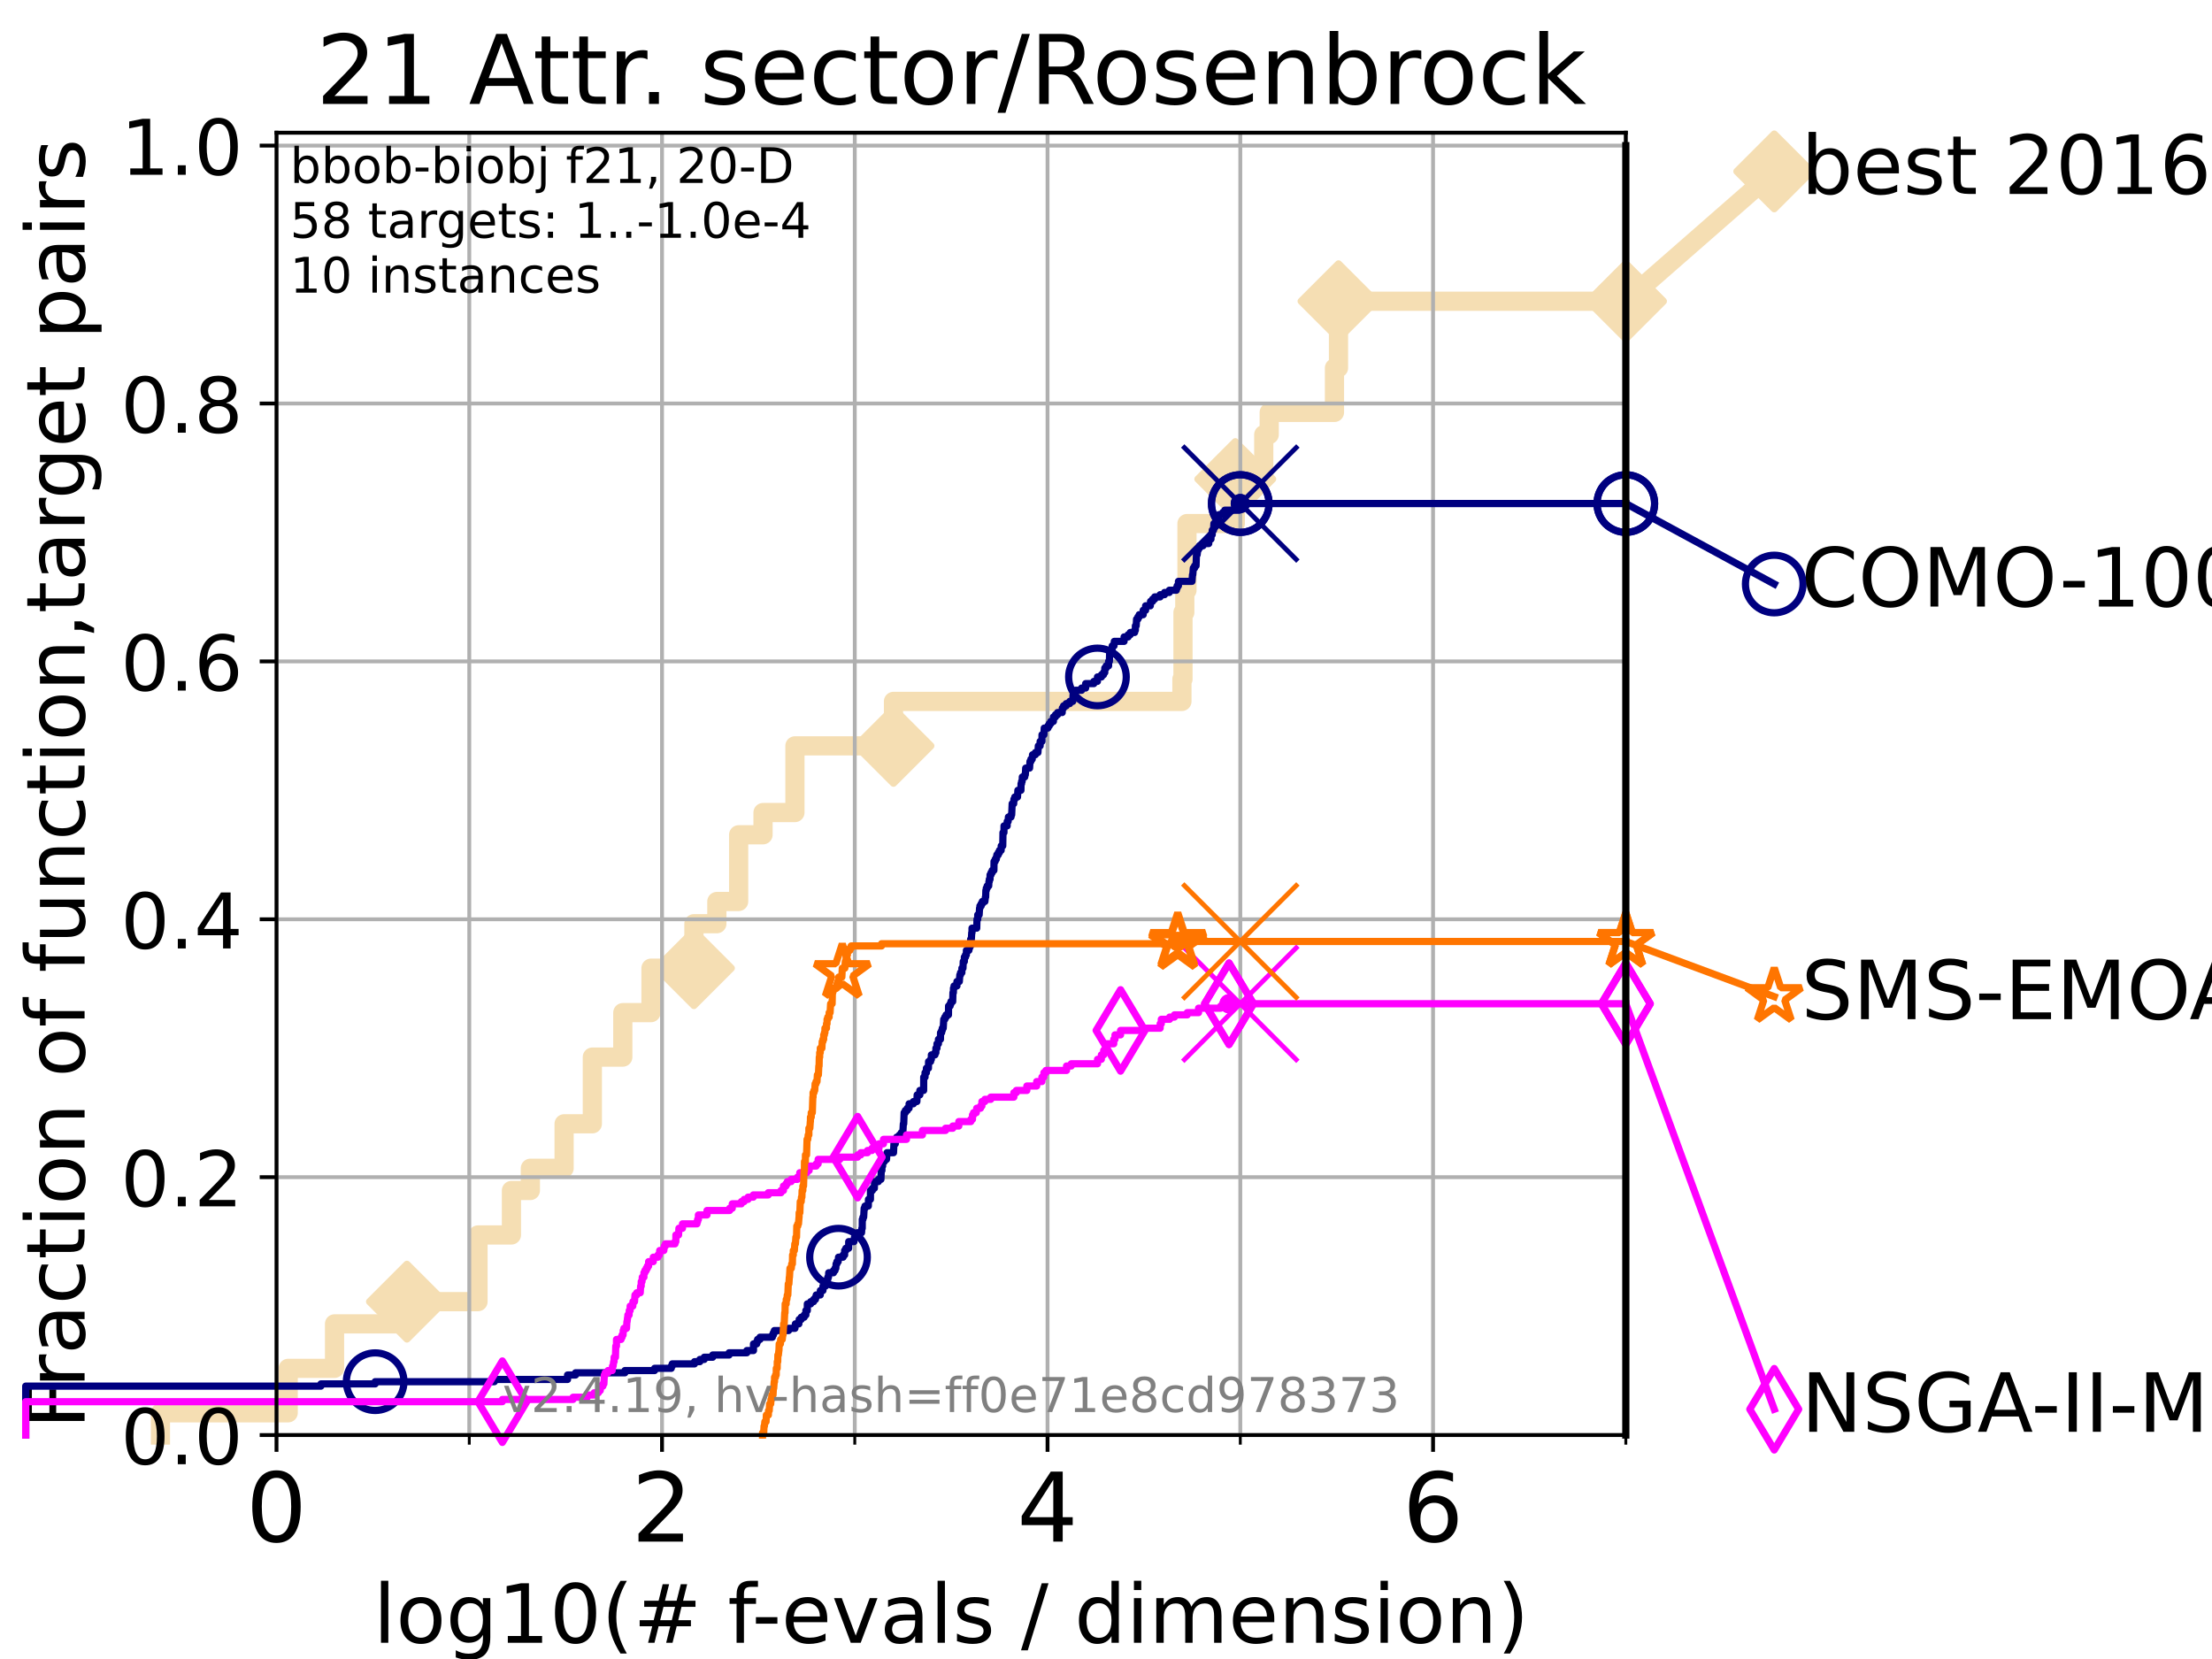 <?xml version="1.0" encoding="utf-8" standalone="no"?>
<!DOCTYPE svg PUBLIC "-//W3C//DTD SVG 1.1//EN"
  "http://www.w3.org/Graphics/SVG/1.1/DTD/svg11.dtd">
<!-- Created with matplotlib (https://matplotlib.org/) -->
<svg height="345.6pt" version="1.1" viewBox="0 0 460.8 345.6" width="460.8pt" xmlns="http://www.w3.org/2000/svg" xmlns:xlink="http://www.w3.org/1999/xlink">
 <defs>
  <style type="text/css">*{stroke-linecap:butt;stroke-linejoin:round;}</style>
 </defs>
 <g id="figure_1">
  <g id="patch_1">
   <path d="M 0 345.6 
L 460.8 345.6 
L 460.8 0 
L 0 0 
z
" style="fill:#ffffff;"/>
  </g>
  <g id="axes_1">
   <g id="patch_2">
    <path d="M 57.6 298.944 
L 338.688 298.944 
L 338.688 27.648 
L 57.6 27.648 
z
" style="fill:#ffffff;"/>
   </g>
   <g id="line2d_1">
    <path d="M 33.424 298.944 
L 33.424 294.313 
L 60.037 294.313 
L 60.037 285.05 
L 69.688 285.05 
L 69.688 275.788 
L 84.773 275.788 
L 84.773 271.157 
L 99.575 271.157 
L 99.575 257.263 
L 106.541 257.263 
L 106.541 248.001 
L 110.485 248.001 
L 110.485 243.37 
L 117.514 243.37 
L 117.514 234.107 
L 123.394 234.107 
L 123.394 220.214 
L 129.742 220.214 
L 129.742 210.951 
L 135.612 210.951 
L 135.612 201.689 
L 144.558 201.689 
L 144.558 192.426 
L 149.332 192.426 
L 149.332 187.795 
L 153.873 187.795 
L 153.873 173.901 
L 158.953 173.901 
L 158.953 169.27 
L 165.599 169.27 
L 165.599 155.377 
L 186.128 155.377 
L 186.128 146.114 
L 246.218 146.114 
L 246.218 141.483 
L 246.437 141.483 
L 246.437 127.589 
L 246.814 127.589 
L 246.814 122.958 
L 247.268 122.958 
L 247.268 109.065 
L 257.332 109.065 
L 257.332 99.802 
L 263.263 99.802 
L 263.263 90.54 
L 264.401 90.54 
L 264.401 85.909 
L 277.992 85.909 
L 277.992 76.646 
L 278.833 76.646 
L 278.833 62.753 
L 338.688 62.753 
" style="fill:none;stroke:#f5deb3;stroke-linecap:square;stroke-width:4;"/>
   </g>
   <g id="line2d_2">
    <defs>
     <path d="M 0 7.778 
L 7.778 0 
L 0 -7.778 
L -7.778 0 
z
" id="m6ba070c258" style="stroke:#f5deb3;stroke-linejoin:miter;stroke-width:1.5;"/>
    </defs>
    <g>
     <use style="fill:#f5deb3;stroke:#f5deb3;stroke-linejoin:miter;stroke-width:1.5;" x="84.773" xlink:href="#m6ba070c258" y="271.157"/>
     <use style="fill:#f5deb3;stroke:#f5deb3;stroke-linejoin:miter;stroke-width:1.5;" x="144.558" xlink:href="#m6ba070c258" y="201.689"/>
     <use style="fill:#f5deb3;stroke:#f5deb3;stroke-linejoin:miter;stroke-width:1.5;" x="186.128" xlink:href="#m6ba070c258" y="155.377"/>
     <use style="fill:#f5deb3;stroke:#f5deb3;stroke-linejoin:miter;stroke-width:1.5;" x="257.332" xlink:href="#m6ba070c258" y="99.802"/>
     <use style="fill:#f5deb3;stroke:#f5deb3;stroke-linejoin:miter;stroke-width:1.5;" x="278.833" xlink:href="#m6ba070c258" y="62.753"/>
     <use style="fill:#f5deb3;stroke:#f5deb3;stroke-linejoin:miter;stroke-width:1.5;" x="338.688" xlink:href="#m6ba070c258" y="62.753"/>
    </g>
   </g>
   <g id="line2d_3">
    <path style="fill:none;stroke:#f5deb3;stroke-linecap:square;stroke-width:4;"/>
    <g/>
   </g>
   <g id="line2d_4">
    <path d="M 338.688 62.753 
L 369.608 35.706 
" style="fill:none;stroke:#f5deb3;stroke-linecap:square;stroke-width:4;"/>
    <g>
     <use style="fill:#f5deb3;stroke:#f5deb3;stroke-linejoin:miter;stroke-width:1.5;" x="338.688" xlink:href="#m6ba070c258" y="62.753"/>
     <use style="fill:#f5deb3;stroke:#f5deb3;stroke-linejoin:miter;stroke-width:1.5;" x="369.608" xlink:href="#m6ba070c258" y="35.706"/>
    </g>
   </g>
   <g id="matplotlib.axis_1">
    <g id="xtick_1">
     <g id="line2d_5">
      <path clip-path="url(#p090bac58d6)" d="M 57.6 298.944 
L 57.6 27.648 
" style="fill:none;stroke:#b0b0b0;stroke-linecap:square;stroke-width:0.8;"/>
     </g>
     <g id="line2d_6">
      <defs>
       <path d="M 0 0 
L 0 3.5 
" id="m79dd4ef5db" style="stroke:#000000;stroke-width:0.8;"/>
      </defs>
      <g>
       <use style="stroke:#000000;stroke-width:0.8;" x="57.6" xlink:href="#m79dd4ef5db" y="298.944"/>
      </g>
     </g>
     <g id="text_1">
      <!-- 0 -->
      <g transform="translate(51.237 321.141)scale(0.2 -0.2)">
       <defs>
        <path d="M 31.781 66.406 
Q 24.172 66.406 20.328 58.906 
Q 16.5 51.422 16.5 36.375 
Q 16.5 21.391 20.328 13.891 
Q 24.172 6.391 31.781 6.391 
Q 39.453 6.391 43.281 13.891 
Q 47.125 21.391 47.125 36.375 
Q 47.125 51.422 43.281 58.906 
Q 39.453 66.406 31.781 66.406 
z
M 31.781 74.219 
Q 44.047 74.219 50.516 64.516 
Q 56.984 54.828 56.984 36.375 
Q 56.984 17.969 50.516 8.266 
Q 44.047 -1.422 31.781 -1.422 
Q 19.531 -1.422 13.062 8.266 
Q 6.594 17.969 6.594 36.375 
Q 6.594 54.828 13.062 64.516 
Q 19.531 74.219 31.781 74.219 
z
" id="DejaVuSans-48"/>
       </defs>
       <use xlink:href="#DejaVuSans-48"/>
      </g>
     </g>
    </g>
    <g id="xtick_2">
     <g id="line2d_7">
      <path clip-path="url(#p090bac58d6)" d="M 137.911 298.944 
L 137.911 27.648 
" style="fill:none;stroke:#b0b0b0;stroke-linecap:square;stroke-width:0.8;"/>
     </g>
     <g id="line2d_8">
      <g>
       <use style="stroke:#000000;stroke-width:0.8;" x="137.911" xlink:href="#m79dd4ef5db" y="298.944"/>
      </g>
     </g>
     <g id="text_2">
      <!-- 2 -->
      <g transform="translate(131.548 321.141)scale(0.2 -0.2)">
       <defs>
        <path d="M 19.188 8.297 
L 53.609 8.297 
L 53.609 0 
L 7.328 0 
L 7.328 8.297 
Q 12.938 14.109 22.625 23.891 
Q 32.328 33.688 34.812 36.531 
Q 39.547 41.844 41.422 45.531 
Q 43.312 49.219 43.312 52.781 
Q 43.312 58.594 39.234 62.25 
Q 35.156 65.922 28.609 65.922 
Q 23.969 65.922 18.812 64.312 
Q 13.672 62.703 7.812 59.422 
L 7.812 69.391 
Q 13.766 71.781 18.938 73 
Q 24.125 74.219 28.422 74.219 
Q 39.75 74.219 46.484 68.547 
Q 53.219 62.891 53.219 53.422 
Q 53.219 48.922 51.531 44.891 
Q 49.859 40.875 45.406 35.406 
Q 44.188 33.984 37.641 27.219 
Q 31.109 20.453 19.188 8.297 
z
" id="DejaVuSans-50"/>
       </defs>
       <use xlink:href="#DejaVuSans-50"/>
      </g>
     </g>
    </g>
    <g id="xtick_3">
     <g id="line2d_9">
      <path clip-path="url(#p090bac58d6)" d="M 218.222 298.944 
L 218.222 27.648 
" style="fill:none;stroke:#b0b0b0;stroke-linecap:square;stroke-width:0.8;"/>
     </g>
     <g id="line2d_10">
      <g>
       <use style="stroke:#000000;stroke-width:0.8;" x="218.222" xlink:href="#m79dd4ef5db" y="298.944"/>
      </g>
     </g>
     <g id="text_3">
      <!-- 4 -->
      <g transform="translate(211.859 321.141)scale(0.2 -0.2)">
       <defs>
        <path d="M 37.797 64.312 
L 12.891 25.391 
L 37.797 25.391 
z
M 35.203 72.906 
L 47.609 72.906 
L 47.609 25.391 
L 58.016 25.391 
L 58.016 17.188 
L 47.609 17.188 
L 47.609 0 
L 37.797 0 
L 37.797 17.188 
L 4.891 17.188 
L 4.891 26.703 
z
" id="DejaVuSans-52"/>
       </defs>
       <use xlink:href="#DejaVuSans-52"/>
      </g>
     </g>
    </g>
    <g id="xtick_4">
     <g id="line2d_11">
      <path clip-path="url(#p090bac58d6)" d="M 298.533 298.944 
L 298.533 27.648 
" style="fill:none;stroke:#b0b0b0;stroke-linecap:square;stroke-width:0.8;"/>
     </g>
     <g id="line2d_12">
      <g>
       <use style="stroke:#000000;stroke-width:0.8;" x="298.533" xlink:href="#m79dd4ef5db" y="298.944"/>
      </g>
     </g>
     <g id="text_4">
      <!-- 6 -->
      <g transform="translate(292.17 321.141)scale(0.2 -0.2)">
       <defs>
        <path d="M 33.016 40.375 
Q 26.375 40.375 22.484 35.828 
Q 18.609 31.297 18.609 23.391 
Q 18.609 15.531 22.484 10.953 
Q 26.375 6.391 33.016 6.391 
Q 39.656 6.391 43.531 10.953 
Q 47.406 15.531 47.406 23.391 
Q 47.406 31.297 43.531 35.828 
Q 39.656 40.375 33.016 40.375 
z
M 52.594 71.297 
L 52.594 62.312 
Q 48.875 64.062 45.094 64.984 
Q 41.312 65.922 37.594 65.922 
Q 27.828 65.922 22.672 59.328 
Q 17.531 52.734 16.797 39.406 
Q 19.672 43.656 24.016 45.922 
Q 28.375 48.188 33.594 48.188 
Q 44.578 48.188 50.953 41.516 
Q 57.328 34.859 57.328 23.391 
Q 57.328 12.156 50.688 5.359 
Q 44.047 -1.422 33.016 -1.422 
Q 20.359 -1.422 13.672 8.266 
Q 6.984 17.969 6.984 36.375 
Q 6.984 53.656 15.188 63.938 
Q 23.391 74.219 37.203 74.219 
Q 40.922 74.219 44.703 73.484 
Q 48.484 72.75 52.594 71.297 
z
" id="DejaVuSans-54"/>
       </defs>
       <use xlink:href="#DejaVuSans-54"/>
      </g>
     </g>
    </g>
    <g id="xtick_5">
     <g id="line2d_13">
      <path clip-path="url(#p090bac58d6)" d="M 97.755 298.944 
L 97.755 27.648 
" style="fill:none;stroke:#b0b0b0;stroke-linecap:square;stroke-width:0.8;"/>
     </g>
     <g id="line2d_14">
      <defs>
       <path d="M 0 0 
L 0 2 
" id="m41588ef769" style="stroke:#000000;stroke-width:0.6;"/>
      </defs>
      <g>
       <use style="stroke:#000000;stroke-width:0.6;" x="97.755" xlink:href="#m41588ef769" y="298.944"/>
      </g>
     </g>
    </g>
    <g id="xtick_6">
     <g id="line2d_15">
      <path clip-path="url(#p090bac58d6)" d="M 178.066 298.944 
L 178.066 27.648 
" style="fill:none;stroke:#b0b0b0;stroke-linecap:square;stroke-width:0.8;"/>
     </g>
     <g id="line2d_16">
      <g>
       <use style="stroke:#000000;stroke-width:0.6;" x="178.066" xlink:href="#m41588ef769" y="298.944"/>
      </g>
     </g>
    </g>
    <g id="xtick_7">
     <g id="line2d_17">
      <path clip-path="url(#p090bac58d6)" d="M 258.377 298.944 
L 258.377 27.648 
" style="fill:none;stroke:#b0b0b0;stroke-linecap:square;stroke-width:0.8;"/>
     </g>
     <g id="line2d_18">
      <g>
       <use style="stroke:#000000;stroke-width:0.6;" x="258.377" xlink:href="#m41588ef769" y="298.944"/>
      </g>
     </g>
    </g>
    <g id="xtick_8">
     <g id="line2d_19">
      <path clip-path="url(#p090bac58d6)" d="M 338.688 298.944 
L 338.688 27.648 
" style="fill:none;stroke:#b0b0b0;stroke-linecap:square;stroke-width:0.8;"/>
     </g>
     <g id="line2d_20">
      <g>
       <use style="stroke:#000000;stroke-width:0.6;" x="338.688" xlink:href="#m41588ef769" y="298.944"/>
      </g>
     </g>
    </g>
    <g id="text_5">
     <!-- log10(# f-evals / dimension) -->
     <g transform="translate(77.764 342.218)scale(0.17 -0.17)">
      <defs>
       <path d="M 9.422 75.984 
L 18.406 75.984 
L 18.406 0 
L 9.422 0 
z
" id="DejaVuSans-108"/>
       <path d="M 30.609 48.391 
Q 23.391 48.391 19.188 42.75 
Q 14.984 37.109 14.984 27.297 
Q 14.984 17.484 19.156 11.844 
Q 23.344 6.203 30.609 6.203 
Q 37.797 6.203 41.984 11.859 
Q 46.188 17.531 46.188 27.297 
Q 46.188 37.016 41.984 42.703 
Q 37.797 48.391 30.609 48.391 
z
M 30.609 56 
Q 42.328 56 49.016 48.375 
Q 55.719 40.766 55.719 27.297 
Q 55.719 13.875 49.016 6.219 
Q 42.328 -1.422 30.609 -1.422 
Q 18.844 -1.422 12.172 6.219 
Q 5.516 13.875 5.516 27.297 
Q 5.516 40.766 12.172 48.375 
Q 18.844 56 30.609 56 
z
" id="DejaVuSans-111"/>
       <path d="M 45.406 27.984 
Q 45.406 37.75 41.375 43.109 
Q 37.359 48.484 30.078 48.484 
Q 22.859 48.484 18.828 43.109 
Q 14.797 37.75 14.797 27.984 
Q 14.797 18.266 18.828 12.891 
Q 22.859 7.516 30.078 7.516 
Q 37.359 7.516 41.375 12.891 
Q 45.406 18.266 45.406 27.984 
z
M 54.391 6.781 
Q 54.391 -7.172 48.188 -13.984 
Q 42 -20.797 29.203 -20.797 
Q 24.469 -20.797 20.266 -20.094 
Q 16.062 -19.391 12.109 -17.922 
L 12.109 -9.188 
Q 16.062 -11.328 19.922 -12.344 
Q 23.781 -13.375 27.781 -13.375 
Q 36.625 -13.375 41.016 -8.766 
Q 45.406 -4.156 45.406 5.172 
L 45.406 9.625 
Q 42.625 4.781 38.281 2.391 
Q 33.938 0 27.875 0 
Q 17.828 0 11.672 7.656 
Q 5.516 15.328 5.516 27.984 
Q 5.516 40.672 11.672 48.328 
Q 17.828 56 27.875 56 
Q 33.938 56 38.281 53.609 
Q 42.625 51.219 45.406 46.391 
L 45.406 54.688 
L 54.391 54.688 
z
" id="DejaVuSans-103"/>
       <path d="M 12.406 8.297 
L 28.516 8.297 
L 28.516 63.922 
L 10.984 60.406 
L 10.984 69.391 
L 28.422 72.906 
L 38.281 72.906 
L 38.281 8.297 
L 54.391 8.297 
L 54.391 0 
L 12.406 0 
z
" id="DejaVuSans-49"/>
       <path d="M 31 75.875 
Q 24.469 64.656 21.281 53.656 
Q 18.109 42.672 18.109 31.391 
Q 18.109 20.125 21.312 9.062 
Q 24.516 -2 31 -13.188 
L 23.188 -13.188 
Q 15.875 -1.703 12.234 9.375 
Q 8.594 20.453 8.594 31.391 
Q 8.594 42.281 12.203 53.312 
Q 15.828 64.359 23.188 75.875 
z
" id="DejaVuSans-40"/>
       <path d="M 51.125 44 
L 36.922 44 
L 32.812 27.688 
L 47.125 27.688 
z
M 43.797 71.781 
L 38.719 51.516 
L 52.984 51.516 
L 58.109 71.781 
L 65.922 71.781 
L 60.891 51.516 
L 76.125 51.516 
L 76.125 44 
L 58.984 44 
L 54.984 27.688 
L 70.516 27.688 
L 70.516 20.219 
L 53.078 20.219 
L 48 0 
L 40.188 0 
L 45.219 20.219 
L 30.906 20.219 
L 25.875 0 
L 18.016 0 
L 23.094 20.219 
L 7.719 20.219 
L 7.719 27.688 
L 24.906 27.688 
L 29 44 
L 13.281 44 
L 13.281 51.516 
L 30.906 51.516 
L 35.891 71.781 
z
" id="DejaVuSans-35"/>
       <path id="DejaVuSans-32"/>
       <path d="M 37.109 75.984 
L 37.109 68.5 
L 28.516 68.5 
Q 23.688 68.5 21.797 66.547 
Q 19.922 64.594 19.922 59.516 
L 19.922 54.688 
L 34.719 54.688 
L 34.719 47.703 
L 19.922 47.703 
L 19.922 0 
L 10.891 0 
L 10.891 47.703 
L 2.297 47.703 
L 2.297 54.688 
L 10.891 54.688 
L 10.891 58.5 
Q 10.891 67.625 15.141 71.797 
Q 19.391 75.984 28.609 75.984 
z
" id="DejaVuSans-102"/>
       <path d="M 4.891 31.391 
L 31.203 31.391 
L 31.203 23.391 
L 4.891 23.391 
z
" id="DejaVuSans-45"/>
       <path d="M 56.203 29.594 
L 56.203 25.203 
L 14.891 25.203 
Q 15.484 15.922 20.484 11.062 
Q 25.484 6.203 34.422 6.203 
Q 39.594 6.203 44.453 7.469 
Q 49.312 8.734 54.109 11.281 
L 54.109 2.781 
Q 49.266 0.734 44.188 -0.344 
Q 39.109 -1.422 33.891 -1.422 
Q 20.797 -1.422 13.156 6.188 
Q 5.516 13.812 5.516 26.812 
Q 5.516 40.234 12.766 48.109 
Q 20.016 56 32.328 56 
Q 43.359 56 49.781 48.891 
Q 56.203 41.797 56.203 29.594 
z
M 47.219 32.234 
Q 47.125 39.594 43.094 43.984 
Q 39.062 48.391 32.422 48.391 
Q 24.906 48.391 20.391 44.141 
Q 15.875 39.891 15.188 32.172 
z
" id="DejaVuSans-101"/>
       <path d="M 2.984 54.688 
L 12.5 54.688 
L 29.594 8.797 
L 46.688 54.688 
L 56.203 54.688 
L 35.688 0 
L 23.484 0 
z
" id="DejaVuSans-118"/>
       <path d="M 34.281 27.484 
Q 23.391 27.484 19.188 25 
Q 14.984 22.516 14.984 16.5 
Q 14.984 11.719 18.141 8.906 
Q 21.297 6.109 26.703 6.109 
Q 34.188 6.109 38.703 11.406 
Q 43.219 16.703 43.219 25.484 
L 43.219 27.484 
z
M 52.203 31.203 
L 52.203 0 
L 43.219 0 
L 43.219 8.297 
Q 40.141 3.328 35.547 0.953 
Q 30.953 -1.422 24.312 -1.422 
Q 15.922 -1.422 10.953 3.297 
Q 6 8.016 6 15.922 
Q 6 25.141 12.172 29.828 
Q 18.359 34.516 30.609 34.516 
L 43.219 34.516 
L 43.219 35.406 
Q 43.219 41.609 39.141 45 
Q 35.062 48.391 27.688 48.391 
Q 23 48.391 18.547 47.266 
Q 14.109 46.141 10.016 43.891 
L 10.016 52.203 
Q 14.938 54.109 19.578 55.047 
Q 24.219 56 28.609 56 
Q 40.484 56 46.344 49.844 
Q 52.203 43.703 52.203 31.203 
z
" id="DejaVuSans-97"/>
       <path d="M 44.281 53.078 
L 44.281 44.578 
Q 40.484 46.531 36.375 47.5 
Q 32.281 48.484 27.875 48.484 
Q 21.188 48.484 17.844 46.438 
Q 14.5 44.391 14.5 40.281 
Q 14.5 37.156 16.891 35.375 
Q 19.281 33.594 26.516 31.984 
L 29.594 31.297 
Q 39.156 29.25 43.188 25.516 
Q 47.219 21.781 47.219 15.094 
Q 47.219 7.469 41.188 3.016 
Q 35.156 -1.422 24.609 -1.422 
Q 20.219 -1.422 15.453 -0.562 
Q 10.688 0.297 5.422 2 
L 5.422 11.281 
Q 10.406 8.688 15.234 7.391 
Q 20.062 6.109 24.812 6.109 
Q 31.156 6.109 34.562 8.281 
Q 37.984 10.453 37.984 14.406 
Q 37.984 18.062 35.516 20.016 
Q 33.062 21.969 24.703 23.781 
L 21.578 24.516 
Q 13.234 26.266 9.516 29.906 
Q 5.812 33.547 5.812 39.891 
Q 5.812 47.609 11.281 51.797 
Q 16.75 56 26.812 56 
Q 31.781 56 36.172 55.266 
Q 40.578 54.547 44.281 53.078 
z
" id="DejaVuSans-115"/>
       <path d="M 25.391 72.906 
L 33.688 72.906 
L 8.297 -9.281 
L 0 -9.281 
z
" id="DejaVuSans-47"/>
       <path d="M 45.406 46.391 
L 45.406 75.984 
L 54.391 75.984 
L 54.391 0 
L 45.406 0 
L 45.406 8.203 
Q 42.578 3.328 38.25 0.953 
Q 33.938 -1.422 27.875 -1.422 
Q 17.969 -1.422 11.734 6.484 
Q 5.516 14.406 5.516 27.297 
Q 5.516 40.188 11.734 48.094 
Q 17.969 56 27.875 56 
Q 33.938 56 38.25 53.625 
Q 42.578 51.266 45.406 46.391 
z
M 14.797 27.297 
Q 14.797 17.391 18.875 11.75 
Q 22.953 6.109 30.078 6.109 
Q 37.203 6.109 41.297 11.75 
Q 45.406 17.391 45.406 27.297 
Q 45.406 37.203 41.297 42.844 
Q 37.203 48.484 30.078 48.484 
Q 22.953 48.484 18.875 42.844 
Q 14.797 37.203 14.797 27.297 
z
" id="DejaVuSans-100"/>
       <path d="M 9.422 54.688 
L 18.406 54.688 
L 18.406 0 
L 9.422 0 
z
M 9.422 75.984 
L 18.406 75.984 
L 18.406 64.594 
L 9.422 64.594 
z
" id="DejaVuSans-105"/>
       <path d="M 52 44.188 
Q 55.375 50.25 60.062 53.125 
Q 64.75 56 71.094 56 
Q 79.641 56 84.281 50.016 
Q 88.922 44.047 88.922 33.016 
L 88.922 0 
L 79.891 0 
L 79.891 32.719 
Q 79.891 40.578 77.094 44.375 
Q 74.312 48.188 68.609 48.188 
Q 61.625 48.188 57.562 43.547 
Q 53.516 38.922 53.516 30.906 
L 53.516 0 
L 44.484 0 
L 44.484 32.719 
Q 44.484 40.625 41.703 44.406 
Q 38.922 48.188 33.109 48.188 
Q 26.219 48.188 22.156 43.531 
Q 18.109 38.875 18.109 30.906 
L 18.109 0 
L 9.078 0 
L 9.078 54.688 
L 18.109 54.688 
L 18.109 46.188 
Q 21.188 51.219 25.484 53.609 
Q 29.781 56 35.688 56 
Q 41.656 56 45.828 52.969 
Q 50 49.953 52 44.188 
z
" id="DejaVuSans-109"/>
       <path d="M 54.891 33.016 
L 54.891 0 
L 45.906 0 
L 45.906 32.719 
Q 45.906 40.484 42.875 44.328 
Q 39.844 48.188 33.797 48.188 
Q 26.516 48.188 22.312 43.547 
Q 18.109 38.922 18.109 30.906 
L 18.109 0 
L 9.078 0 
L 9.078 54.688 
L 18.109 54.688 
L 18.109 46.188 
Q 21.344 51.125 25.703 53.562 
Q 30.078 56 35.797 56 
Q 45.219 56 50.047 50.172 
Q 54.891 44.344 54.891 33.016 
z
" id="DejaVuSans-110"/>
       <path d="M 8.016 75.875 
L 15.828 75.875 
Q 23.141 64.359 26.781 53.312 
Q 30.422 42.281 30.422 31.391 
Q 30.422 20.453 26.781 9.375 
Q 23.141 -1.703 15.828 -13.188 
L 8.016 -13.188 
Q 14.5 -2 17.703 9.062 
Q 20.906 20.125 20.906 31.391 
Q 20.906 42.672 17.703 53.656 
Q 14.5 64.656 8.016 75.875 
z
" id="DejaVuSans-41"/>
      </defs>
      <use xlink:href="#DejaVuSans-108"/>
      <use x="27.783" xlink:href="#DejaVuSans-111"/>
      <use x="88.965" xlink:href="#DejaVuSans-103"/>
      <use x="152.441" xlink:href="#DejaVuSans-49"/>
      <use x="216.064" xlink:href="#DejaVuSans-48"/>
      <use x="279.688" xlink:href="#DejaVuSans-40"/>
      <use x="318.701" xlink:href="#DejaVuSans-35"/>
      <use x="402.49" xlink:href="#DejaVuSans-32"/>
      <use x="434.277" xlink:href="#DejaVuSans-102"/>
      <use x="463.982" xlink:href="#DejaVuSans-45"/>
      <use x="500.066" xlink:href="#DejaVuSans-101"/>
      <use x="561.59" xlink:href="#DejaVuSans-118"/>
      <use x="620.77" xlink:href="#DejaVuSans-97"/>
      <use x="682.049" xlink:href="#DejaVuSans-108"/>
      <use x="709.832" xlink:href="#DejaVuSans-115"/>
      <use x="761.932" xlink:href="#DejaVuSans-32"/>
      <use x="793.719" xlink:href="#DejaVuSans-47"/>
      <use x="827.41" xlink:href="#DejaVuSans-32"/>
      <use x="859.197" xlink:href="#DejaVuSans-100"/>
      <use x="922.674" xlink:href="#DejaVuSans-105"/>
      <use x="950.457" xlink:href="#DejaVuSans-109"/>
      <use x="1047.869" xlink:href="#DejaVuSans-101"/>
      <use x="1109.393" xlink:href="#DejaVuSans-110"/>
      <use x="1172.771" xlink:href="#DejaVuSans-115"/>
      <use x="1224.871" xlink:href="#DejaVuSans-105"/>
      <use x="1252.654" xlink:href="#DejaVuSans-111"/>
      <use x="1313.836" xlink:href="#DejaVuSans-110"/>
      <use x="1377.215" xlink:href="#DejaVuSans-41"/>
     </g>
    </g>
   </g>
   <g id="matplotlib.axis_2">
    <g id="ytick_1">
     <g id="line2d_21">
      <path clip-path="url(#p090bac58d6)" d="M 57.6 298.944 
L 338.688 298.944 
" style="fill:none;stroke:#b0b0b0;stroke-linecap:square;stroke-width:0.8;"/>
     </g>
     <g id="line2d_22">
      <defs>
       <path d="M 0 0 
L -3.5 0 
" id="m764aa9035a" style="stroke:#000000;stroke-width:0.8;"/>
      </defs>
      <g>
       <use style="stroke:#000000;stroke-width:0.8;" x="57.6" xlink:href="#m764aa9035a" y="298.944"/>
      </g>
     </g>
     <g id="text_6">
      <!-- 0.0 -->
      <g transform="translate(25.155 305.023)scale(0.16 -0.16)">
       <defs>
        <path d="M 10.688 12.406 
L 21 12.406 
L 21 0 
L 10.688 0 
z
" id="DejaVuSans-46"/>
       </defs>
       <use xlink:href="#DejaVuSans-48"/>
       <use x="63.623" xlink:href="#DejaVuSans-46"/>
       <use x="95.41" xlink:href="#DejaVuSans-48"/>
      </g>
     </g>
    </g>
    <g id="ytick_2">
     <g id="line2d_23">
      <path clip-path="url(#p090bac58d6)" d="M 57.6 245.222 
L 338.688 245.222 
" style="fill:none;stroke:#b0b0b0;stroke-linecap:square;stroke-width:0.8;"/>
     </g>
     <g id="line2d_24">
      <g>
       <use style="stroke:#000000;stroke-width:0.8;" x="57.6" xlink:href="#m764aa9035a" y="245.222"/>
      </g>
     </g>
     <g id="text_7">
      <!-- 0.2 -->
      <g transform="translate(25.155 251.301)scale(0.16 -0.16)">
       <use xlink:href="#DejaVuSans-48"/>
       <use x="63.623" xlink:href="#DejaVuSans-46"/>
       <use x="95.41" xlink:href="#DejaVuSans-50"/>
      </g>
     </g>
    </g>
    <g id="ytick_3">
     <g id="line2d_25">
      <path clip-path="url(#p090bac58d6)" d="M 57.6 191.5 
L 338.688 191.5 
" style="fill:none;stroke:#b0b0b0;stroke-linecap:square;stroke-width:0.8;"/>
     </g>
     <g id="line2d_26">
      <g>
       <use style="stroke:#000000;stroke-width:0.8;" x="57.6" xlink:href="#m764aa9035a" y="191.5"/>
      </g>
     </g>
     <g id="text_8">
      <!-- 0.4 -->
      <g transform="translate(25.155 197.579)scale(0.16 -0.16)">
       <use xlink:href="#DejaVuSans-48"/>
       <use x="63.623" xlink:href="#DejaVuSans-46"/>
       <use x="95.41" xlink:href="#DejaVuSans-52"/>
      </g>
     </g>
    </g>
    <g id="ytick_4">
     <g id="line2d_27">
      <path clip-path="url(#p090bac58d6)" d="M 57.6 137.778 
L 338.688 137.778 
" style="fill:none;stroke:#b0b0b0;stroke-linecap:square;stroke-width:0.8;"/>
     </g>
     <g id="line2d_28">
      <g>
       <use style="stroke:#000000;stroke-width:0.8;" x="57.6" xlink:href="#m764aa9035a" y="137.778"/>
      </g>
     </g>
     <g id="text_9">
      <!-- 0.6 -->
      <g transform="translate(25.155 143.857)scale(0.16 -0.16)">
       <use xlink:href="#DejaVuSans-48"/>
       <use x="63.623" xlink:href="#DejaVuSans-46"/>
       <use x="95.41" xlink:href="#DejaVuSans-54"/>
      </g>
     </g>
    </g>
    <g id="ytick_5">
     <g id="line2d_29">
      <path clip-path="url(#p090bac58d6)" d="M 57.6 84.056 
L 338.688 84.056 
" style="fill:none;stroke:#b0b0b0;stroke-linecap:square;stroke-width:0.8;"/>
     </g>
     <g id="line2d_30">
      <g>
       <use style="stroke:#000000;stroke-width:0.8;" x="57.6" xlink:href="#m764aa9035a" y="84.056"/>
      </g>
     </g>
     <g id="text_10">
      <!-- 0.8 -->
      <g transform="translate(25.155 90.135)scale(0.16 -0.16)">
       <defs>
        <path d="M 31.781 34.625 
Q 24.75 34.625 20.719 30.859 
Q 16.703 27.094 16.703 20.516 
Q 16.703 13.922 20.719 10.156 
Q 24.75 6.391 31.781 6.391 
Q 38.812 6.391 42.859 10.172 
Q 46.922 13.969 46.922 20.516 
Q 46.922 27.094 42.891 30.859 
Q 38.875 34.625 31.781 34.625 
z
M 21.922 38.812 
Q 15.578 40.375 12.031 44.719 
Q 8.5 49.078 8.5 55.328 
Q 8.5 64.062 14.719 69.141 
Q 20.953 74.219 31.781 74.219 
Q 42.672 74.219 48.875 69.141 
Q 55.078 64.062 55.078 55.328 
Q 55.078 49.078 51.531 44.719 
Q 48 40.375 41.703 38.812 
Q 48.828 37.156 52.797 32.312 
Q 56.781 27.484 56.781 20.516 
Q 56.781 9.906 50.312 4.234 
Q 43.844 -1.422 31.781 -1.422 
Q 19.734 -1.422 13.25 4.234 
Q 6.781 9.906 6.781 20.516 
Q 6.781 27.484 10.781 32.312 
Q 14.797 37.156 21.922 38.812 
z
M 18.312 54.391 
Q 18.312 48.734 21.844 45.562 
Q 25.391 42.391 31.781 42.391 
Q 38.141 42.391 41.719 45.562 
Q 45.312 48.734 45.312 54.391 
Q 45.312 60.062 41.719 63.234 
Q 38.141 66.406 31.781 66.406 
Q 25.391 66.406 21.844 63.234 
Q 18.312 60.062 18.312 54.391 
z
" id="DejaVuSans-56"/>
       </defs>
       <use xlink:href="#DejaVuSans-48"/>
       <use x="63.623" xlink:href="#DejaVuSans-46"/>
       <use x="95.41" xlink:href="#DejaVuSans-56"/>
      </g>
     </g>
    </g>
    <g id="ytick_6">
     <g id="line2d_31">
      <path clip-path="url(#p090bac58d6)" d="M 57.6 30.334 
L 338.688 30.334 
" style="fill:none;stroke:#b0b0b0;stroke-linecap:square;stroke-width:0.8;"/>
     </g>
     <g id="line2d_32">
      <g>
       <use style="stroke:#000000;stroke-width:0.8;" x="57.6" xlink:href="#m764aa9035a" y="30.334"/>
      </g>
     </g>
     <g id="text_11">
      <!-- 1.0 -->
      <g transform="translate(25.155 36.413)scale(0.16 -0.16)">
       <use xlink:href="#DejaVuSans-49"/>
       <use x="63.623" xlink:href="#DejaVuSans-46"/>
       <use x="95.41" xlink:href="#DejaVuSans-48"/>
      </g>
     </g>
    </g>
    <g id="text_12">
     <!-- Fraction of function,target pairs -->
     <g transform="translate(17.62 297.681)rotate(-90)scale(0.17 -0.17)">
      <defs>
       <path d="M 9.812 72.906 
L 51.703 72.906 
L 51.703 64.594 
L 19.672 64.594 
L 19.672 43.109 
L 48.578 43.109 
L 48.578 34.812 
L 19.672 34.812 
L 19.672 0 
L 9.812 0 
z
" id="DejaVuSans-70"/>
       <path d="M 41.109 46.297 
Q 39.594 47.172 37.812 47.578 
Q 36.031 48 33.891 48 
Q 26.266 48 22.188 43.047 
Q 18.109 38.094 18.109 28.812 
L 18.109 0 
L 9.078 0 
L 9.078 54.688 
L 18.109 54.688 
L 18.109 46.188 
Q 20.953 51.172 25.484 53.578 
Q 30.031 56 36.531 56 
Q 37.453 56 38.578 55.875 
Q 39.703 55.766 41.062 55.516 
z
" id="DejaVuSans-114"/>
       <path d="M 48.781 52.594 
L 48.781 44.188 
Q 44.969 46.297 41.141 47.344 
Q 37.312 48.391 33.406 48.391 
Q 24.656 48.391 19.812 42.844 
Q 14.984 37.312 14.984 27.297 
Q 14.984 17.281 19.812 11.734 
Q 24.656 6.203 33.406 6.203 
Q 37.312 6.203 41.141 7.25 
Q 44.969 8.297 48.781 10.406 
L 48.781 2.094 
Q 45.016 0.344 40.984 -0.531 
Q 36.969 -1.422 32.422 -1.422 
Q 20.062 -1.422 12.781 6.344 
Q 5.516 14.109 5.516 27.297 
Q 5.516 40.672 12.859 48.328 
Q 20.219 56 33.016 56 
Q 37.156 56 41.109 55.141 
Q 45.062 54.297 48.781 52.594 
z
" id="DejaVuSans-99"/>
       <path d="M 18.312 70.219 
L 18.312 54.688 
L 36.812 54.688 
L 36.812 47.703 
L 18.312 47.703 
L 18.312 18.016 
Q 18.312 11.328 20.141 9.422 
Q 21.969 7.516 27.594 7.516 
L 36.812 7.516 
L 36.812 0 
L 27.594 0 
Q 17.188 0 13.234 3.875 
Q 9.281 7.766 9.281 18.016 
L 9.281 47.703 
L 2.688 47.703 
L 2.688 54.688 
L 9.281 54.688 
L 9.281 70.219 
z
" id="DejaVuSans-116"/>
       <path d="M 8.5 21.578 
L 8.5 54.688 
L 17.484 54.688 
L 17.484 21.922 
Q 17.484 14.156 20.5 10.266 
Q 23.531 6.391 29.594 6.391 
Q 36.859 6.391 41.078 11.031 
Q 45.312 15.672 45.312 23.688 
L 45.312 54.688 
L 54.297 54.688 
L 54.297 0 
L 45.312 0 
L 45.312 8.406 
Q 42.047 3.422 37.719 1 
Q 33.406 -1.422 27.688 -1.422 
Q 18.266 -1.422 13.375 4.438 
Q 8.5 10.297 8.5 21.578 
z
M 31.109 56 
z
" id="DejaVuSans-117"/>
       <path d="M 11.719 12.406 
L 22.016 12.406 
L 22.016 4 
L 14.016 -11.625 
L 7.719 -11.625 
L 11.719 4 
z
" id="DejaVuSans-44"/>
       <path d="M 18.109 8.203 
L 18.109 -20.797 
L 9.078 -20.797 
L 9.078 54.688 
L 18.109 54.688 
L 18.109 46.391 
Q 20.953 51.266 25.266 53.625 
Q 29.594 56 35.594 56 
Q 45.562 56 51.781 48.094 
Q 58.016 40.188 58.016 27.297 
Q 58.016 14.406 51.781 6.484 
Q 45.562 -1.422 35.594 -1.422 
Q 29.594 -1.422 25.266 0.953 
Q 20.953 3.328 18.109 8.203 
z
M 48.688 27.297 
Q 48.688 37.203 44.609 42.844 
Q 40.531 48.484 33.406 48.484 
Q 26.266 48.484 22.188 42.844 
Q 18.109 37.203 18.109 27.297 
Q 18.109 17.391 22.188 11.75 
Q 26.266 6.109 33.406 6.109 
Q 40.531 6.109 44.609 11.75 
Q 48.688 17.391 48.688 27.297 
z
" id="DejaVuSans-112"/>
      </defs>
      <use xlink:href="#DejaVuSans-70"/>
      <use x="50.27" xlink:href="#DejaVuSans-114"/>
      <use x="91.383" xlink:href="#DejaVuSans-97"/>
      <use x="152.662" xlink:href="#DejaVuSans-99"/>
      <use x="207.643" xlink:href="#DejaVuSans-116"/>
      <use x="246.852" xlink:href="#DejaVuSans-105"/>
      <use x="274.635" xlink:href="#DejaVuSans-111"/>
      <use x="335.816" xlink:href="#DejaVuSans-110"/>
      <use x="399.195" xlink:href="#DejaVuSans-32"/>
      <use x="430.982" xlink:href="#DejaVuSans-111"/>
      <use x="492.164" xlink:href="#DejaVuSans-102"/>
      <use x="527.369" xlink:href="#DejaVuSans-32"/>
      <use x="559.156" xlink:href="#DejaVuSans-102"/>
      <use x="594.361" xlink:href="#DejaVuSans-117"/>
      <use x="657.74" xlink:href="#DejaVuSans-110"/>
      <use x="721.119" xlink:href="#DejaVuSans-99"/>
      <use x="776.1" xlink:href="#DejaVuSans-116"/>
      <use x="815.309" xlink:href="#DejaVuSans-105"/>
      <use x="843.092" xlink:href="#DejaVuSans-111"/>
      <use x="904.273" xlink:href="#DejaVuSans-110"/>
      <use x="967.652" xlink:href="#DejaVuSans-44"/>
      <use x="999.439" xlink:href="#DejaVuSans-116"/>
      <use x="1038.648" xlink:href="#DejaVuSans-97"/>
      <use x="1099.928" xlink:href="#DejaVuSans-114"/>
      <use x="1139.291" xlink:href="#DejaVuSans-103"/>
      <use x="1202.768" xlink:href="#DejaVuSans-101"/>
      <use x="1264.291" xlink:href="#DejaVuSans-116"/>
      <use x="1303.5" xlink:href="#DejaVuSans-32"/>
      <use x="1335.287" xlink:href="#DejaVuSans-112"/>
      <use x="1398.764" xlink:href="#DejaVuSans-97"/>
      <use x="1460.043" xlink:href="#DejaVuSans-105"/>
      <use x="1487.826" xlink:href="#DejaVuSans-114"/>
      <use x="1528.939" xlink:href="#DejaVuSans-115"/>
     </g>
    </g>
   </g>
   <g id="line2d_33">
    <defs>
     <path d="M 0 1.5 
C 0.398 1.5 0.779 1.342 1.061 1.061 
C 1.342 0.779 1.5 0.398 1.5 0 
C 1.5 -0.398 1.342 -0.779 1.061 -1.061 
C 0.779 -1.342 0.398 -1.5 0 -1.5 
C -0.398 -1.5 -0.779 -1.342 -1.061 -1.061 
C -1.342 -0.779 -1.5 -0.398 -1.5 0 
C -1.5 0.398 -1.342 0.779 -1.061 1.061 
C -0.779 1.342 -0.398 1.5 0 1.5 
z
" id="m4f1d538722" style="stroke:#f5deb3;"/>
    </defs>
    <g>
     <use style="fill:#f5deb3;stroke:#f5deb3;" x="278.833" xlink:href="#m4f1d538722" y="62.753"/>
     <use style="fill:#f5deb3;stroke:#f5deb3;" x="278.833" xlink:href="#m4f1d538722" y="62.753"/>
    </g>
   </g>
   <g id="line2d_34">
    <defs>
     <path d="M 0 1.5 
C 0.398 1.5 0.779 1.342 1.061 1.061 
C 1.342 0.779 1.5 0.398 1.5 0 
C 1.5 -0.398 1.342 -0.779 1.061 -1.061 
C 0.779 -1.342 0.398 -1.5 0 -1.5 
C -0.398 -1.5 -0.779 -1.342 -1.061 -1.061 
C -1.342 -0.779 -1.5 -0.398 -1.5 0 
C -1.5 0.398 -1.342 0.779 -1.061 1.061 
C -0.779 1.342 -0.398 1.5 0 1.5 
z
" id="m7f77f0af5c" style="stroke:#000080;"/>
    </defs>
    <g>
     <use style="fill:#000080;stroke:#000080;" x="258.372" xlink:href="#m7f77f0af5c" y="104.897"/>
     <use style="fill:#000080;stroke:#000080;" x="258.372" xlink:href="#m7f77f0af5c" y="104.897"/>
    </g>
   </g>
   <g id="line2d_35">
    <path d="M 5.357 298.944 
L 5.357 288.755 
L 66.854 288.755 
L 66.854 288.292 
L 78.155 288.292 
L 78.155 287.829 
L 102.989 287.829 
L 102.989 287.366 
L 118.23 287.366 
L 118.23 286.44 
L 119.899 286.44 
L 119.899 285.977 
L 130.182 285.977 
L 130.182 285.514 
L 136.362 285.514 
L 136.362 285.05 
L 139.833 285.05 
L 139.833 284.587 
L 140.035 284.587 
L 140.035 284.124 
L 144.677 284.124 
L 144.677 283.661 
L 145.794 283.661 
L 145.794 283.198 
L 146.707 283.198 
L 146.707 282.735 
L 148.464 282.735 
L 148.464 282.272 
L 151.882 282.272 
L 151.882 281.809 
L 155.581 281.809 
L 155.581 281.345 
L 156.965 281.345 
L 156.965 279.956 
L 157.636 279.956 
L 157.636 279.493 
L 157.818 279.493 
L 157.818 279.03 
L 158.318 279.03 
L 158.318 278.567 
L 160.896 278.567 
L 160.896 278.104 
L 161.107 278.104 
L 161.107 277.64 
L 161.316 277.64 
L 161.316 277.177 
L 164.278 277.177 
L 164.278 276.714 
L 165.601 276.714 
L 165.693 275.788 
L 166.416 275.788 
L 166.482 274.862 
L 166.917 274.862 
L 166.917 274.399 
L 167.529 274.399 
L 167.529 273.935 
L 167.878 273.935 
L 167.878 273.009 
L 168.181 273.009 
L 168.181 271.62 
L 168.885 271.62 
L 168.885 271.157 
L 169.489 271.157 
L 169.489 270.694 
L 169.874 270.694 
L 169.874 270.231 
L 170.036 270.231 
L 170.036 269.767 
L 170.878 269.767 
L 170.895 268.841 
L 171.434 268.841 
L 171.434 267.915 
L 171.973 267.915 
L 171.973 266.989 
L 172.291 266.989 
L 172.291 266.526 
L 172.448 266.526 
L 172.448 266.062 
L 172.588 266.062 
L 172.635 265.136 
L 173.628 265.136 
L 173.628 264.673 
L 173.947 264.673 
L 173.947 264.21 
L 174.118 264.21 
L 174.175 263.284 
L 174.344 263.284 
L 174.344 262.821 
L 174.609 262.821 
L 174.678 261.894 
L 175.629 261.894 
L 175.629 261.431 
L 175.952 261.431 
L 175.952 260.505 
L 176.206 260.505 
L 176.206 260.042 
L 176.789 260.042 
L 176.801 258.653 
L 177.899 258.653 
L 178.002 257.726 
L 178.183 257.726 
L 178.183 257.263 
L 178.594 257.263 
L 178.594 256.8 
L 179.474 256.8 
L 179.536 255.874 
L 179.619 255.874 
L 179.63 254.021 
L 179.764 254.021 
L 179.764 253.558 
L 179.918 253.558 
L 180.019 251.706 
L 180.191 251.706 
L 180.191 251.243 
L 180.889 251.243 
L 180.918 249.853 
L 181.327 249.853 
L 181.336 248.001 
L 181.736 248.001 
L 181.736 247.538 
L 182.144 247.538 
L 182.18 246.148 
L 182.987 246.148 
L 182.987 245.685 
L 183.516 245.685 
L 183.582 243.833 
L 183.722 243.833 
L 183.722 242.906 
L 183.869 242.906 
L 183.869 241.98 
L 184.231 241.98 
L 184.231 241.517 
L 184.678 241.517 
L 184.779 240.128 
L 186.136 240.128 
L 186.222 238.275 
L 186.51 238.275 
L 186.511 237.349 
L 186.812 237.349 
L 186.812 236.886 
L 187.383 236.886 
L 187.383 236.423 
L 187.751 236.423 
L 187.751 235.96 
L 188.079 235.96 
L 188.181 234.107 
L 188.263 234.107 
L 188.347 231.792 
L 188.601 231.792 
L 188.601 231.328 
L 189.006 231.328 
L 189.006 230.865 
L 189.377 230.865 
L 189.377 229.939 
L 190.278 229.939 
L 190.278 229.476 
L 191.002 229.476 
L 191.059 228.087 
L 191.62 228.087 
L 191.62 227.16 
L 192.411 227.16 
L 192.427 224.382 
L 192.701 224.382 
L 192.701 223.455 
L 192.988 223.455 
L 192.988 222.529 
L 193.411 222.529 
L 193.44 221.14 
L 193.862 221.14 
L 193.862 220.677 
L 194.021 220.677 
L 194.021 219.75 
L 194.768 219.75 
L 194.768 219.287 
L 194.963 219.287 
L 194.963 218.361 
L 195.189 218.361 
L 195.189 217.435 
L 195.496 217.435 
L 195.496 216.509 
L 195.914 216.509 
L 195.929 215.119 
L 196.16 215.119 
L 196.16 214.656 
L 196.295 214.656 
L 196.295 214.193 
L 196.49 214.193 
L 196.596 212.34 
L 196.828 212.34 
L 196.828 211.877 
L 197.094 211.877 
L 197.094 211.414 
L 197.582 211.414 
L 197.604 209.562 
L 197.934 209.562 
L 197.934 209.099 
L 198.107 209.099 
L 198.107 208.635 
L 198.463 208.635 
L 198.515 206.783 
L 198.607 206.783 
L 198.624 205.857 
L 198.743 205.857 
L 198.743 205.394 
L 199.348 205.394 
L 199.348 204.467 
L 199.847 204.467 
L 199.953 203.078 
L 200.098 203.078 
L 200.098 202.615 
L 200.379 202.615 
L 200.379 201.689 
L 200.606 201.689 
L 200.661 200.299 
L 200.893 200.299 
L 200.893 199.373 
L 201.132 199.373 
L 201.132 198.91 
L 201.318 198.91 
L 201.318 197.984 
L 201.836 197.984 
L 201.836 197.521 
L 201.976 197.521 
L 201.976 197.057 
L 202.191 197.057 
L 202.202 195.668 
L 202.35 195.668 
L 202.429 194.279 
L 202.487 194.279 
L 202.487 193.353 
L 203.472 193.353 
L 203.523 191.5 
L 203.678 191.5 
L 203.678 190.574 
L 203.975 190.574 
L 204.06 189.184 
L 204.137 189.184 
L 204.137 188.721 
L 204.397 188.721 
L 204.397 188.258 
L 204.638 188.258 
L 204.638 187.795 
L 205.172 187.795 
L 205.276 186.869 
L 205.33 186.869 
L 205.373 185.479 
L 205.462 185.479 
L 205.462 185.016 
L 205.649 185.016 
L 205.649 184.553 
L 205.966 184.553 
L 206.014 183.627 
L 206.092 183.627 
L 206.092 183.164 
L 206.246 183.164 
L 206.246 182.238 
L 206.456 182.238 
L 206.456 181.775 
L 206.697 181.775 
L 206.697 181.311 
L 207.047 181.311 
L 207.075 179.459 
L 207.312 179.459 
L 207.312 178.996 
L 207.551 178.996 
L 207.551 178.533 
L 207.666 178.533 
L 207.666 178.07 
L 207.958 178.07 
L 207.958 177.606 
L 208.207 177.606 
L 208.207 177.143 
L 208.557 177.143 
L 208.568 176.217 
L 208.892 176.217 
L 208.94 173.438 
L 209.142 173.438 
L 209.153 172.049 
L 209.811 172.049 
L 209.815 171.123 
L 210.019 171.123 
L 210.069 170.196 
L 210.617 170.196 
L 210.617 169.733 
L 210.751 169.733 
L 210.853 167.418 
L 211.172 167.418 
L 211.212 166.492 
L 211.398 166.492 
L 211.398 166.028 
L 211.965 166.028 
L 212.043 164.639 
L 212.68 164.639 
L 212.703 163.25 
L 212.816 163.25 
L 212.816 162.787 
L 212.933 162.787 
L 212.968 161.86 
L 213.469 161.86 
L 213.469 161.397 
L 213.597 161.397 
L 213.673 160.008 
L 214.477 160.008 
L 214.563 158.618 
L 214.758 158.618 
L 214.758 158.155 
L 215.027 158.155 
L 215.093 157.229 
L 215.681 157.229 
L 215.681 156.766 
L 216.222 156.766 
L 216.302 155.377 
L 216.678 155.377 
L 216.678 154.45 
L 217.063 154.45 
L 217.067 153.061 
L 217.47 153.061 
L 217.529 151.672 
L 218.306 151.672 
L 218.306 151.209 
L 218.584 151.209 
L 218.584 150.745 
L 218.9 150.745 
L 218.9 150.282 
L 219.445 150.282 
L 219.445 149.356 
L 219.866 149.356 
L 219.866 148.893 
L 220.311 148.893 
L 220.311 148.43 
L 221.277 148.43 
L 221.3 147.504 
L 221.555 147.504 
L 221.555 147.04 
L 222.107 147.04 
L 222.107 146.577 
L 222.844 146.577 
L 222.844 146.114 
L 223.479 146.114 
L 223.54 144.725 
L 223.883 144.725 
L 223.883 144.262 
L 224.016 144.262 
L 224.016 143.799 
L 225.313 143.799 
L 225.313 143.336 
L 226.159 143.336 
L 226.159 142.409 
L 227.868 142.409 
L 227.868 141.946 
L 228.619 141.946 
L 228.619 141.02 
L 229.458 141.02 
L 229.458 140.557 
L 229.886 140.557 
L 229.886 140.094 
L 230.147 140.094 
L 230.147 139.167 
L 230.445 139.167 
L 230.445 138.704 
L 230.94 138.704 
L 230.94 137.778 
L 231.108 137.778 
L 231.161 135.926 
L 231.645 135.926 
L 231.693 134.536 
L 232.075 134.536 
L 232.13 133.61 
L 234.166 133.61 
L 234.166 132.684 
L 235.012 132.684 
L 235.012 132.221 
L 235.455 132.221 
L 235.455 131.757 
L 236.36 131.757 
L 236.36 131.294 
L 236.519 131.294 
L 236.519 130.368 
L 236.692 130.368 
L 236.768 128.979 
L 237.049 128.979 
L 237.049 128.516 
L 237.316 128.516 
L 237.316 128.053 
L 238.148 128.053 
L 238.148 127.126 
L 238.651 127.126 
L 238.651 126.2 
L 239.631 126.2 
L 239.679 125.274 
L 240.113 125.274 
L 240.113 124.811 
L 240.544 124.811 
L 240.544 124.348 
L 241.674 124.348 
L 241.674 123.884 
L 242.592 123.884 
L 242.592 123.421 
L 243.591 123.421 
L 243.591 122.958 
L 245.051 122.958 
L 245.051 122.495 
L 245.228 122.495 
L 245.228 122.032 
L 245.489 122.032 
L 245.489 121.106 
L 248.316 121.106 
L 248.417 119.716 
L 248.477 119.716 
L 248.588 118.327 
L 248.864 118.327 
L 248.864 117.864 
L 249.163 117.864 
L 249.24 115.548 
L 249.393 115.548 
L 249.488 114.622 
L 249.603 114.622 
L 249.603 114.159 
L 249.902 114.159 
L 249.902 113.696 
L 250.607 113.696 
L 250.607 113.233 
L 251.806 113.233 
L 251.806 112.306 
L 252.272 112.306 
L 252.272 111.38 
L 252.53 111.38 
L 252.53 110.454 
L 252.797 110.454 
L 252.875 109.065 
L 253.799 109.065 
L 253.902 107.212 
L 254.73 107.212 
L 254.73 106.749 
L 255.14 106.749 
L 255.14 106.286 
L 258.19 106.286 
L 258.19 105.36 
L 258.372 105.36 
L 258.372 104.897 
L 338.688 104.897 
L 338.688 104.897 
" style="fill:none;stroke:#000080;stroke-linecap:square;stroke-width:1.5;"/>
   </g>
   <g id="line2d_36">
    <defs>
     <path d="M 0 6 
C 1.591 6 3.117 5.368 4.243 4.243 
C 5.368 3.117 6 1.591 6 0 
C 6 -1.591 5.368 -3.117 4.243 -4.243 
C 3.117 -5.368 1.591 -6 0 -6 
C -1.591 -6 -3.117 -5.368 -4.243 -4.243 
C -5.368 -3.117 -6 -1.591 -6 0 
C -6 1.591 -5.368 3.117 -4.243 4.243 
C -3.117 5.368 -1.591 6 0 6 
z
" id="m50ff57bca7" style="stroke:#000080;stroke-width:1.5;"/>
    </defs>
    <g>
     <use style="fill-opacity:0;stroke:#000080;stroke-width:1.5;" x="78.155" xlink:href="#m50ff57bca7" y="287.829"/>
     <use style="fill-opacity:0;stroke:#000080;stroke-width:1.5;" x="174.678" xlink:href="#m50ff57bca7" y="261.894"/>
     <use style="fill-opacity:0;stroke:#000080;stroke-width:1.5;" x="228.619" xlink:href="#m50ff57bca7" y="141.02"/>
     <use style="fill-opacity:0;stroke:#000080;stroke-width:1.5;" x="258.372" xlink:href="#m50ff57bca7" y="104.897"/>
     <use style="fill-opacity:0;stroke:#000080;stroke-width:1.5;" x="258.372" xlink:href="#m50ff57bca7" y="104.897"/>
     <use style="fill-opacity:0;stroke:#000080;stroke-width:1.5;" x="338.688" xlink:href="#m50ff57bca7" y="104.897"/>
    </g>
   </g>
   <g id="line2d_37">
    <path style="fill:none;stroke:#000080;stroke-linecap:square;stroke-width:1.5;"/>
    <g/>
   </g>
   <g id="line2d_38">
    <path clip-path="url(#p090bac58d6)" d="M 258.377 104.897 
" style="fill:none;stroke:#000080;stroke-linecap:square;stroke-width:1.5;"/>
    <defs>
     <path d="M -12 12 
L 12 -12 
M -12 -12 
L 12 12 
" id="ma4af11960d" style="stroke:#000080;"/>
    </defs>
    <g clip-path="url(#p090bac58d6)">
     <use style="fill:#000080;stroke:#000080;" x="258.377" xlink:href="#ma4af11960d" y="104.897"/>
    </g>
   </g>
   <g id="line2d_39">
    <defs>
     <path d="M 0 1.5 
C 0.398 1.5 0.779 1.342 1.061 1.061 
C 1.342 0.779 1.5 0.398 1.5 0 
C 1.5 -0.398 1.342 -0.779 1.061 -1.061 
C 0.779 -1.342 0.398 -1.5 0 -1.5 
C -0.398 -1.5 -0.779 -1.342 -1.061 -1.061 
C -1.342 -0.779 -1.5 -0.398 -1.5 0 
C -1.5 0.398 -1.342 0.779 -1.061 1.061 
C -0.779 1.342 -0.398 1.5 0 1.5 
z
" id="macbe5c3f81" style="stroke:#ff00ff;"/>
    </defs>
    <g>
     <use style="fill:#ff00ff;stroke:#ff00ff;" x="256.032" xlink:href="#macbe5c3f81" y="209.099"/>
     <use style="fill:#ff00ff;stroke:#ff00ff;" x="256.032" xlink:href="#macbe5c3f81" y="209.099"/>
    </g>
   </g>
   <g id="line2d_40">
    <path d="M 5.357 298.944 
L 5.357 291.997 
L 104.651 291.997 
L 104.651 291.534 
L 119.377 291.534 
L 119.377 291.071 
L 122.341 291.071 
L 122.341 290.608 
L 123.771 290.608 
L 123.771 290.145 
L 124.651 290.145 
L 124.651 289.682 
L 125.038 289.682 
L 125.147 288.755 
L 125.595 288.755 
L 125.595 288.292 
L 125.805 288.292 
L 125.892 286.44 
L 126.065 286.44 
L 126.065 285.977 
L 126.657 285.977 
L 126.657 285.514 
L 127.533 285.514 
L 127.596 284.587 
L 127.721 284.587 
L 127.83 283.661 
L 127.923 283.661 
L 127.939 282.735 
L 128.215 282.735 
L 128.275 280.419 
L 128.426 280.419 
L 128.426 279.03 
L 129.376 279.03 
L 129.376 278.567 
L 129.588 278.567 
L 129.588 278.104 
L 129.798 278.104 
L 129.826 277.177 
L 129.964 277.177 
L 129.964 276.714 
L 130.519 276.714 
L 130.598 275.325 
L 130.638 275.325 
L 130.744 274.399 
L 130.796 274.399 
L 130.796 273.935 
L 131.056 273.935 
L 131.082 273.009 
L 131.275 273.009 
L 131.275 272.083 
L 131.827 272.083 
L 131.852 271.157 
L 132.182 271.157 
L 132.279 269.767 
L 132.648 269.767 
L 132.648 269.304 
L 133.375 269.304 
L 133.454 267.915 
L 133.578 267.915 
L 133.578 266.989 
L 133.745 266.989 
L 133.8 266.062 
L 134.139 266.062 
L 134.139 265.136 
L 134.343 265.136 
L 134.343 264.673 
L 134.619 264.673 
L 134.619 264.21 
L 134.86 264.21 
L 134.86 263.747 
L 135.118 263.747 
L 135.118 262.821 
L 136.093 262.821 
L 136.093 261.894 
L 137.071 261.894 
L 137.071 261.431 
L 137.362 261.431 
L 137.425 260.505 
L 138.29 260.505 
L 138.384 259.579 
L 138.612 259.579 
L 138.612 259.116 
L 140.612 259.116 
L 140.612 258.653 
L 140.79 258.653 
L 140.797 257.263 
L 141.357 257.263 
L 141.429 255.874 
L 142.175 255.874 
L 142.175 254.948 
L 145.19 254.948 
L 145.19 254.484 
L 145.333 254.484 
L 145.333 254.021 
L 145.492 254.021 
L 145.492 253.095 
L 147.282 253.095 
L 147.282 252.169 
L 151.999 252.169 
L 151.999 251.706 
L 152.542 251.706 
L 152.542 250.779 
L 154.436 250.779 
L 154.436 250.316 
L 155.018 250.316 
L 155.018 249.853 
L 155.829 249.853 
L 155.829 249.39 
L 156.927 249.39 
L 156.927 248.927 
L 160.042 248.927 
L 160.042 248.464 
L 162.695 248.464 
L 162.695 248.001 
L 163.208 248.001 
L 163.208 247.075 
L 163.723 247.075 
L 163.723 246.611 
L 164.018 246.611 
L 164.018 246.148 
L 164.821 246.148 
L 164.821 245.685 
L 166.121 245.685 
L 166.121 245.222 
L 166.609 245.222 
L 166.609 244.296 
L 168.099 244.296 
L 168.099 243.833 
L 168.556 243.833 
L 168.556 242.906 
L 170.039 242.906 
L 170.039 242.443 
L 170.435 242.443 
L 170.435 241.517 
L 174.959 241.517 
L 174.959 241.054 
L 178.661 241.054 
L 178.661 240.591 
L 179.315 240.591 
L 179.315 240.128 
L 180.721 240.128 
L 180.721 239.665 
L 181.654 239.665 
L 181.654 239.201 
L 183.112 239.201 
L 183.112 238.275 
L 184.046 238.275 
L 184.046 237.349 
L 188.84 237.349 
L 188.84 236.423 
L 192.157 236.423 
L 192.157 235.496 
L 196.974 235.496 
L 196.974 235.033 
L 198.483 235.033 
L 198.483 234.57 
L 199.735 234.57 
L 199.735 233.644 
L 202.24 233.644 
L 202.24 233.181 
L 202.588 233.181 
L 202.588 232.255 
L 202.806 232.255 
L 202.806 231.792 
L 203.378 231.792 
L 203.463 230.865 
L 204.257 230.865 
L 204.257 230.402 
L 204.548 230.402 
L 204.548 229.476 
L 205.163 229.476 
L 205.163 229.013 
L 206.391 229.013 
L 206.391 228.55 
L 211.203 228.55 
L 211.203 227.623 
L 211.722 227.623 
L 211.722 227.16 
L 213.911 227.16 
L 213.911 226.234 
L 215.961 226.234 
L 215.961 225.308 
L 217.05 225.308 
L 217.05 224.382 
L 217.454 224.382 
L 217.454 223.455 
L 217.88 223.455 
L 217.88 222.992 
L 222.176 222.992 
L 222.176 222.066 
L 223.16 222.066 
L 223.16 221.603 
L 228.637 221.603 
L 228.637 220.677 
L 229.43 220.677 
L 229.43 219.75 
L 229.917 219.75 
L 229.917 218.824 
L 230.256 218.824 
L 230.256 218.361 
L 230.589 218.361 
L 230.589 217.435 
L 232.015 217.435 
L 232.015 216.509 
L 232.271 216.509 
L 232.271 215.582 
L 233.433 215.582 
L 233.433 214.656 
L 237.919 214.656 
L 237.919 214.193 
L 241.683 214.193 
L 241.683 213.267 
L 241.919 213.267 
L 241.919 212.34 
L 243.656 212.34 
L 243.656 211.877 
L 244.657 211.877 
L 244.657 211.414 
L 247.328 211.414 
L 247.328 210.951 
L 249.68 210.951 
L 249.68 210.025 
L 254.302 210.025 
L 254.302 209.562 
L 256.032 209.562 
L 256.032 209.099 
L 338.688 209.099 
L 338.688 209.099 
" style="fill:none;stroke:#ff00ff;stroke-linecap:square;stroke-width:1.5;"/>
   </g>
   <g id="line2d_41">
    <defs>
     <path d="M 0 8.485 
L 5.091 0 
L 0 -8.485 
L -5.091 0 
z
" id="m16e364eec7" style="stroke:#ff00ff;stroke-linejoin:miter;stroke-width:1.5;"/>
    </defs>
    <g>
     <use style="fill-opacity:0;stroke:#ff00ff;stroke-linejoin:miter;stroke-width:1.5;" x="104.651" xlink:href="#m16e364eec7" y="291.997"/>
     <use style="fill-opacity:0;stroke:#ff00ff;stroke-linejoin:miter;stroke-width:1.5;" x="178.661" xlink:href="#m16e364eec7" y="241.054"/>
     <use style="fill-opacity:0;stroke:#ff00ff;stroke-linejoin:miter;stroke-width:1.5;" x="233.433" xlink:href="#m16e364eec7" y="214.656"/>
     <use style="fill-opacity:0;stroke:#ff00ff;stroke-linejoin:miter;stroke-width:1.5;" x="256.032" xlink:href="#m16e364eec7" y="209.099"/>
     <use style="fill-opacity:0;stroke:#ff00ff;stroke-linejoin:miter;stroke-width:1.5;" x="256.032" xlink:href="#m16e364eec7" y="209.099"/>
     <use style="fill-opacity:0;stroke:#ff00ff;stroke-linejoin:miter;stroke-width:1.5;" x="338.688" xlink:href="#m16e364eec7" y="209.099"/>
    </g>
   </g>
   <g id="line2d_42">
    <path style="fill:none;stroke:#ff00ff;stroke-linecap:square;stroke-width:1.5;"/>
    <g/>
   </g>
   <g id="line2d_43">
    <path clip-path="url(#p090bac58d6)" d="M 258.378 209.099 
" style="fill:none;stroke:#ff00ff;stroke-linecap:square;stroke-width:1.5;"/>
    <defs>
     <path d="M -12 12 
L 12 -12 
M -12 -12 
L 12 12 
" id="mca252d0a01" style="stroke:#ff00ff;"/>
    </defs>
    <g clip-path="url(#p090bac58d6)">
     <use style="fill:#ff00ff;stroke:#ff00ff;" x="258.378" xlink:href="#mca252d0a01" y="209.099"/>
    </g>
   </g>
   <g id="line2d_44">
    <defs>
     <path d="M 0 1.5 
C 0.398 1.5 0.779 1.342 1.061 1.061 
C 1.342 0.779 1.5 0.398 1.5 0 
C 1.5 -0.398 1.342 -0.779 1.061 -1.061 
C 0.779 -1.342 0.398 -1.5 0 -1.5 
C -0.398 -1.5 -0.779 -1.342 -1.061 -1.061 
C -1.342 -0.779 -1.5 -0.398 -1.5 0 
C -1.5 0.398 -1.342 0.779 -1.061 1.061 
C -0.779 1.342 -0.398 1.5 0 1.5 
z
" id="m5c821f109f" style="stroke:#ff7500;"/>
    </defs>
    <g>
     <use style="fill:#ff7500;stroke:#ff7500;" x="245.348" xlink:href="#m5c821f109f" y="196.131"/>
     <use style="fill:#ff7500;stroke:#ff7500;" x="245.348" xlink:href="#m5c821f109f" y="196.131"/>
    </g>
   </g>
   <g id="line2d_45">
    <path d="M 158.845 298.944 
L 158.845 298.481 
L 159.095 298.481 
L 159.165 297.092 
L 159.24 297.092 
L 159.337 296.165 
L 159.585 296.165 
L 159.646 294.776 
L 160.069 294.776 
L 160.096 293.85 
L 160.249 293.85 
L 160.324 292.46 
L 160.55 292.46 
L 160.611 291.534 
L 160.734 291.534 
L 160.788 290.608 
L 161.038 290.608 
L 161.107 289.218 
L 161.174 289.218 
L 161.282 287.829 
L 161.352 287.829 
L 161.352 286.903 
L 161.549 286.903 
L 161.549 286.44 
L 161.699 286.44 
L 161.717 285.05 
L 161.898 285.05 
L 161.92 283.661 
L 162.017 283.661 
L 162.045 282.272 
L 162.15 282.272 
L 162.252 281.345 
L 162.267 281.345 
L 162.321 279.956 
L 162.579 279.956 
L 162.617 279.03 
L 162.954 279.03 
L 163.062 278.104 
L 163.119 278.104 
L 163.228 276.251 
L 163.236 276.251 
L 163.236 275.788 
L 163.36 275.788 
L 163.471 273.472 
L 163.536 273.472 
L 163.566 271.62 
L 163.771 271.62 
L 163.787 270.694 
L 163.917 270.694 
L 164.007 269.767 
L 164.121 269.767 
L 164.214 267.452 
L 164.343 267.452 
L 164.431 266.062 
L 164.462 266.062 
L 164.568 264.21 
L 164.843 264.21 
L 164.931 263.284 
L 165.069 263.284 
L 165.106 261.431 
L 165.259 261.431 
L 165.259 260.505 
L 165.481 260.505 
L 165.574 259.116 
L 165.701 259.116 
L 165.794 257.726 
L 165.931 257.726 
L 165.989 255.411 
L 166.191 255.411 
L 166.191 254.948 
L 166.339 254.948 
L 166.45 253.558 
L 166.465 253.558 
L 166.48 252.632 
L 166.625 252.632 
L 166.707 250.316 
L 166.905 250.316 
L 166.96 249.39 
L 167.049 249.39 
L 167.093 248.001 
L 167.246 248.001 
L 167.246 247.075 
L 167.393 247.075 
L 167.499 243.833 
L 167.569 243.833 
L 167.59 241.98 
L 167.776 241.98 
L 167.79 240.591 
L 168.02 240.591 
L 168.127 237.349 
L 168.273 237.349 
L 168.364 236.423 
L 168.502 236.423 
L 168.503 235.033 
L 168.707 235.033 
L 168.8 233.644 
L 168.825 233.644 
L 168.834 232.718 
L 168.997 232.718 
L 168.997 231.792 
L 169.22 231.792 
L 169.327 228.55 
L 169.377 228.55 
L 169.377 227.623 
L 169.562 227.623 
L 169.562 227.16 
L 169.724 227.16 
L 169.808 225.771 
L 169.996 225.771 
L 169.996 225.308 
L 170.196 225.308 
L 170.274 223.918 
L 170.487 223.918 
L 170.577 222.066 
L 170.629 222.066 
L 170.673 220.214 
L 170.755 220.214 
L 170.755 219.287 
L 170.877 219.287 
L 170.877 218.361 
L 171.216 218.361 
L 171.283 216.972 
L 171.424 216.972 
L 171.424 216.509 
L 171.588 216.509 
L 171.588 215.582 
L 171.736 215.582 
L 171.736 215.119 
L 171.849 215.119 
L 171.849 214.193 
L 172.174 214.193 
L 172.174 213.267 
L 172.29 213.267 
L 172.29 212.34 
L 172.445 212.34 
L 172.445 211.877 
L 172.725 211.877 
L 172.725 210.951 
L 172.926 210.951 
L 173.032 209.099 
L 173.347 209.099 
L 173.403 206.783 
L 173.489 206.783 
L 173.498 205.857 
L 174.261 205.857 
L 174.261 205.394 
L 174.375 205.394 
L 174.375 204.931 
L 174.528 204.931 
L 174.528 204.467 
L 174.723 204.467 
L 174.723 203.541 
L 175.376 203.541 
L 175.461 201.689 
L 175.999 201.689 
L 176.087 200.299 
L 176.209 200.299 
L 176.304 198.91 
L 176.536 198.91 
L 176.536 197.984 
L 177.044 197.984 
L 177.044 197.521 
L 177.313 197.521 
L 177.313 197.057 
L 183.643 197.057 
L 183.643 196.594 
L 245.348 196.594 
L 245.348 196.131 
L 338.688 196.131 
L 338.688 196.131 
" style="fill:none;stroke:#ff7500;stroke-linecap:square;stroke-width:1.5;"/>
   </g>
   <g id="line2d_46">
    <defs>
     <path d="M 0 -6 
L -1.347 -1.854 
L -5.706 -1.854 
L -2.18 0.708 
L -3.527 4.854 
L -0 2.292 
L 3.527 4.854 
L 2.18 0.708 
L 5.706 -1.854 
L 1.347 -1.854 
z
" id="m3e6faf2f3c" style="stroke:#ff7500;stroke-linejoin:bevel;stroke-width:1.5;"/>
    </defs>
    <g>
     <use style="fill-opacity:0;stroke:#ff7500;stroke-linejoin:bevel;stroke-width:1.5;" x="175.461" xlink:href="#m3e6faf2f3c" y="202.615"/>
     <use style="fill-opacity:0;stroke:#ff7500;stroke-linejoin:bevel;stroke-width:1.5;" x="245.348" xlink:href="#m3e6faf2f3c" y="196.594"/>
     <use style="fill-opacity:0;stroke:#ff7500;stroke-linejoin:bevel;stroke-width:1.5;" x="245.348" xlink:href="#m3e6faf2f3c" y="196.131"/>
     <use style="fill-opacity:0;stroke:#ff7500;stroke-linejoin:bevel;stroke-width:1.5;" x="338.688" xlink:href="#m3e6faf2f3c" y="196.131"/>
    </g>
   </g>
   <g id="line2d_47">
    <path style="fill:none;stroke:#ff7500;stroke-linecap:square;stroke-width:1.5;"/>
    <g/>
   </g>
   <g id="line2d_48">
    <path clip-path="url(#p090bac58d6)" d="M 258.377 196.131 
" style="fill:none;stroke:#ff7500;stroke-linecap:square;stroke-width:1.5;"/>
    <defs>
     <path d="M -12 12 
L 12 -12 
M -12 -12 
L 12 12 
" id="m8edeeaca0f" style="stroke:#ff7500;"/>
    </defs>
    <g clip-path="url(#p090bac58d6)">
     <use style="fill:#ff7500;stroke:#ff7500;" x="258.377" xlink:href="#m8edeeaca0f" y="196.131"/>
    </g>
   </g>
   <g id="line2d_49">
    <path d="M 338.688 209.099 
L 369.608 293.572 
" style="fill:none;stroke:#ff00ff;stroke-linecap:square;stroke-width:1.5;"/>
    <g>
     <use style="fill-opacity:0;stroke:#ff00ff;stroke-linejoin:miter;stroke-width:1.5;" x="338.688" xlink:href="#m16e364eec7" y="209.099"/>
     <use style="fill-opacity:0;stroke:#ff00ff;stroke-linejoin:miter;stroke-width:1.5;" x="369.608" xlink:href="#m16e364eec7" y="293.572"/>
    </g>
   </g>
   <g id="line2d_50">
    <path d="M 338.688 196.131 
L 369.608 207.617 
" style="fill:none;stroke:#ff7500;stroke-linecap:square;stroke-width:1.5;"/>
    <g>
     <use style="fill-opacity:0;stroke:#ff7500;stroke-linejoin:bevel;stroke-width:1.5;" x="338.688" xlink:href="#m3e6faf2f3c" y="196.131"/>
     <use style="fill-opacity:0;stroke:#ff7500;stroke-linejoin:bevel;stroke-width:1.5;" x="369.608" xlink:href="#m3e6faf2f3c" y="207.617"/>
    </g>
   </g>
   <g id="line2d_51">
    <path d="M 338.688 104.897 
L 369.608 121.661 
" style="fill:none;stroke:#000080;stroke-linecap:square;stroke-width:1.5;"/>
    <g>
     <use style="fill-opacity:0;stroke:#000080;stroke-width:1.5;" x="338.688" xlink:href="#m50ff57bca7" y="104.897"/>
     <use style="fill-opacity:0;stroke:#000080;stroke-width:1.5;" x="369.608" xlink:href="#m50ff57bca7" y="121.661"/>
    </g>
   </g>
   <g id="line2d_52">
    <path d="M 338.688 298.944 
L 338.688 30.334 
" style="fill:none;stroke:#000000;stroke-linecap:square;stroke-width:1.5;"/>
   </g>
   <g id="patch_3">
    <path d="M 57.6 298.944 
L 57.6 27.648 
" style="fill:none;stroke:#000000;stroke-linecap:square;stroke-linejoin:miter;stroke-width:0.8;"/>
   </g>
   <g id="patch_4">
    <path d="M 338.688 298.944 
L 338.688 27.648 
" style="fill:none;stroke:#000000;stroke-linecap:square;stroke-linejoin:miter;stroke-width:0.8;"/>
   </g>
   <g id="patch_5">
    <path d="M 57.6 298.944 
L 338.688 298.944 
" style="fill:none;stroke:#000000;stroke-linecap:square;stroke-linejoin:miter;stroke-width:0.8;"/>
   </g>
   <g id="patch_6">
    <path d="M 57.6 27.648 
L 338.688 27.648 
" style="fill:none;stroke:#000000;stroke-linecap:square;stroke-linejoin:miter;stroke-width:0.8;"/>
   </g>
   <g id="text_13">
    <!-- NSGA-II-M -->
    <g transform="translate(375.229 298.263)scale(0.17 -0.17)">
     <defs>
      <path d="M 9.812 72.906 
L 23.094 72.906 
L 55.422 11.922 
L 55.422 72.906 
L 64.984 72.906 
L 64.984 0 
L 51.703 0 
L 19.391 60.984 
L 19.391 0 
L 9.812 0 
z
" id="DejaVuSans-78"/>
      <path d="M 53.516 70.516 
L 53.516 60.891 
Q 47.906 63.578 42.922 64.891 
Q 37.938 66.219 33.297 66.219 
Q 25.25 66.219 20.875 63.094 
Q 16.5 59.969 16.5 54.203 
Q 16.5 49.359 19.406 46.891 
Q 22.312 44.438 30.422 42.922 
L 36.375 41.703 
Q 47.406 39.594 52.656 34.297 
Q 57.906 29 57.906 20.125 
Q 57.906 9.516 50.797 4.047 
Q 43.703 -1.422 29.984 -1.422 
Q 24.812 -1.422 18.969 -0.25 
Q 13.141 0.922 6.891 3.219 
L 6.891 13.375 
Q 12.891 10.016 18.656 8.297 
Q 24.422 6.594 29.984 6.594 
Q 38.422 6.594 43.016 9.906 
Q 47.609 13.234 47.609 19.391 
Q 47.609 24.75 44.312 27.781 
Q 41.016 30.812 33.5 32.328 
L 27.484 33.5 
Q 16.453 35.688 11.516 40.375 
Q 6.594 45.062 6.594 53.422 
Q 6.594 63.094 13.406 68.656 
Q 20.219 74.219 32.172 74.219 
Q 37.312 74.219 42.625 73.281 
Q 47.953 72.359 53.516 70.516 
z
" id="DejaVuSans-83"/>
      <path d="M 59.516 10.406 
L 59.516 29.984 
L 43.406 29.984 
L 43.406 38.094 
L 69.281 38.094 
L 69.281 6.781 
Q 63.578 2.734 56.688 0.656 
Q 49.812 -1.422 42 -1.422 
Q 24.906 -1.422 15.25 8.562 
Q 5.609 18.562 5.609 36.375 
Q 5.609 54.25 15.25 64.234 
Q 24.906 74.219 42 74.219 
Q 49.125 74.219 55.547 72.453 
Q 61.969 70.703 67.391 67.281 
L 67.391 56.781 
Q 61.922 61.422 55.766 63.766 
Q 49.609 66.109 42.828 66.109 
Q 29.438 66.109 22.719 58.641 
Q 16.016 51.172 16.016 36.375 
Q 16.016 21.625 22.719 14.156 
Q 29.438 6.688 42.828 6.688 
Q 48.047 6.688 52.141 7.594 
Q 56.25 8.5 59.516 10.406 
z
" id="DejaVuSans-71"/>
      <path d="M 34.188 63.188 
L 20.797 26.906 
L 47.609 26.906 
z
M 28.609 72.906 
L 39.797 72.906 
L 67.578 0 
L 57.328 0 
L 50.688 18.703 
L 17.828 18.703 
L 11.188 0 
L 0.781 0 
z
" id="DejaVuSans-65"/>
      <path d="M 9.812 72.906 
L 19.672 72.906 
L 19.672 0 
L 9.812 0 
z
" id="DejaVuSans-73"/>
      <path d="M 9.812 72.906 
L 24.516 72.906 
L 43.109 23.297 
L 61.812 72.906 
L 76.516 72.906 
L 76.516 0 
L 66.891 0 
L 66.891 64.016 
L 48.094 14.016 
L 38.188 14.016 
L 19.391 64.016 
L 19.391 0 
L 9.812 0 
z
" id="DejaVuSans-77"/>
     </defs>
     <use xlink:href="#DejaVuSans-78"/>
     <use x="74.805" xlink:href="#DejaVuSans-83"/>
     <use x="138.281" xlink:href="#DejaVuSans-71"/>
     <use x="215.771" xlink:href="#DejaVuSans-65"/>
     <use x="281.93" xlink:href="#DejaVuSans-45"/>
     <use x="318.014" xlink:href="#DejaVuSans-73"/>
     <use x="347.506" xlink:href="#DejaVuSans-73"/>
     <use x="376.998" xlink:href="#DejaVuSans-45"/>
     <use x="413.082" xlink:href="#DejaVuSans-77"/>
    </g>
   </g>
   <g id="text_14">
    <!-- SMS-EMOA- -->
    <g transform="translate(375.229 212.308)scale(0.17 -0.17)">
     <defs>
      <path d="M 9.812 72.906 
L 55.906 72.906 
L 55.906 64.594 
L 19.672 64.594 
L 19.672 43.016 
L 54.391 43.016 
L 54.391 34.719 
L 19.672 34.719 
L 19.672 8.297 
L 56.781 8.297 
L 56.781 0 
L 9.812 0 
z
" id="DejaVuSans-69"/>
      <path d="M 39.406 66.219 
Q 28.656 66.219 22.328 58.203 
Q 16.016 50.203 16.016 36.375 
Q 16.016 22.609 22.328 14.594 
Q 28.656 6.594 39.406 6.594 
Q 50.141 6.594 56.422 14.594 
Q 62.703 22.609 62.703 36.375 
Q 62.703 50.203 56.422 58.203 
Q 50.141 66.219 39.406 66.219 
z
M 39.406 74.219 
Q 54.734 74.219 63.906 63.938 
Q 73.094 53.656 73.094 36.375 
Q 73.094 19.141 63.906 8.859 
Q 54.734 -1.422 39.406 -1.422 
Q 24.031 -1.422 14.812 8.828 
Q 5.609 19.094 5.609 36.375 
Q 5.609 53.656 14.812 63.938 
Q 24.031 74.219 39.406 74.219 
z
" id="DejaVuSans-79"/>
     </defs>
     <use xlink:href="#DejaVuSans-83"/>
     <use x="63.477" xlink:href="#DejaVuSans-77"/>
     <use x="149.756" xlink:href="#DejaVuSans-83"/>
     <use x="213.232" xlink:href="#DejaVuSans-45"/>
     <use x="249.316" xlink:href="#DejaVuSans-69"/>
     <use x="312.5" xlink:href="#DejaVuSans-77"/>
     <use x="398.779" xlink:href="#DejaVuSans-79"/>
     <use x="475.74" xlink:href="#DejaVuSans-65"/>
     <use x="541.898" xlink:href="#DejaVuSans-45"/>
    </g>
   </g>
   <g id="text_15">
    <!-- COMO-100  -->
    <g transform="translate(375.229 126.352)scale(0.17 -0.17)">
     <defs>
      <path d="M 64.406 67.281 
L 64.406 56.891 
Q 59.422 61.531 53.781 63.812 
Q 48.141 66.109 41.797 66.109 
Q 29.297 66.109 22.656 58.469 
Q 16.016 50.828 16.016 36.375 
Q 16.016 21.969 22.656 14.328 
Q 29.297 6.688 41.797 6.688 
Q 48.141 6.688 53.781 8.984 
Q 59.422 11.281 64.406 15.922 
L 64.406 5.609 
Q 59.234 2.094 53.438 0.328 
Q 47.656 -1.422 41.219 -1.422 
Q 24.656 -1.422 15.125 8.703 
Q 5.609 18.844 5.609 36.375 
Q 5.609 53.953 15.125 64.078 
Q 24.656 74.219 41.219 74.219 
Q 47.75 74.219 53.531 72.484 
Q 59.328 70.75 64.406 67.281 
z
" id="DejaVuSans-67"/>
     </defs>
     <use xlink:href="#DejaVuSans-67"/>
     <use x="69.824" xlink:href="#DejaVuSans-79"/>
     <use x="148.535" xlink:href="#DejaVuSans-77"/>
     <use x="234.814" xlink:href="#DejaVuSans-79"/>
     <use x="316.275" xlink:href="#DejaVuSans-45"/>
     <use x="352.359" xlink:href="#DejaVuSans-49"/>
     <use x="415.982" xlink:href="#DejaVuSans-48"/>
     <use x="479.605" xlink:href="#DejaVuSans-48"/>
     <use x="543.229" xlink:href="#DejaVuSans-32"/>
    </g>
   </g>
   <g id="text_16">
    <!-- best 2016 -->
    <g transform="translate(375.229 40.397)scale(0.17 -0.17)">
     <defs>
      <path d="M 48.688 27.297 
Q 48.688 37.203 44.609 42.844 
Q 40.531 48.484 33.406 48.484 
Q 26.266 48.484 22.188 42.844 
Q 18.109 37.203 18.109 27.297 
Q 18.109 17.391 22.188 11.75 
Q 26.266 6.109 33.406 6.109 
Q 40.531 6.109 44.609 11.75 
Q 48.688 17.391 48.688 27.297 
z
M 18.109 46.391 
Q 20.953 51.266 25.266 53.625 
Q 29.594 56 35.594 56 
Q 45.562 56 51.781 48.094 
Q 58.016 40.188 58.016 27.297 
Q 58.016 14.406 51.781 6.484 
Q 45.562 -1.422 35.594 -1.422 
Q 29.594 -1.422 25.266 0.953 
Q 20.953 3.328 18.109 8.203 
L 18.109 0 
L 9.078 0 
L 9.078 75.984 
L 18.109 75.984 
z
" id="DejaVuSans-98"/>
     </defs>
     <use xlink:href="#DejaVuSans-98"/>
     <use x="63.477" xlink:href="#DejaVuSans-101"/>
     <use x="125" xlink:href="#DejaVuSans-115"/>
     <use x="177.1" xlink:href="#DejaVuSans-116"/>
     <use x="216.309" xlink:href="#DejaVuSans-32"/>
     <use x="248.096" xlink:href="#DejaVuSans-50"/>
     <use x="311.719" xlink:href="#DejaVuSans-48"/>
     <use x="375.342" xlink:href="#DejaVuSans-49"/>
     <use x="438.965" xlink:href="#DejaVuSans-54"/>
    </g>
   </g>
   <g id="text_17">
    <!-- bbob-biobj f21, 20-D -->
    <g transform="translate(60.411 38.111)scale(0.102 -0.102)">
     <defs>
      <path d="M 9.422 54.688 
L 18.406 54.688 
L 18.406 -0.984 
Q 18.406 -11.422 14.422 -16.109 
Q 10.453 -20.797 1.609 -20.797 
L -1.812 -20.797 
L -1.812 -13.188 
L 0.594 -13.188 
Q 5.719 -13.188 7.562 -10.812 
Q 9.422 -8.453 9.422 -0.984 
z
M 9.422 75.984 
L 18.406 75.984 
L 18.406 64.594 
L 9.422 64.594 
z
" id="DejaVuSans-106"/>
      <path d="M 19.672 64.797 
L 19.672 8.109 
L 31.594 8.109 
Q 46.688 8.109 53.688 14.938 
Q 60.688 21.781 60.688 36.531 
Q 60.688 51.172 53.688 57.984 
Q 46.688 64.797 31.594 64.797 
z
M 9.812 72.906 
L 30.078 72.906 
Q 51.266 72.906 61.172 64.094 
Q 71.094 55.281 71.094 36.531 
Q 71.094 17.672 61.125 8.828 
Q 51.172 0 30.078 0 
L 9.812 0 
z
" id="DejaVuSans-68"/>
     </defs>
     <use xlink:href="#DejaVuSans-98"/>
     <use x="63.477" xlink:href="#DejaVuSans-98"/>
     <use x="126.953" xlink:href="#DejaVuSans-111"/>
     <use x="188.135" xlink:href="#DejaVuSans-98"/>
     <use x="251.611" xlink:href="#DejaVuSans-45"/>
     <use x="287.695" xlink:href="#DejaVuSans-98"/>
     <use x="351.172" xlink:href="#DejaVuSans-105"/>
     <use x="378.955" xlink:href="#DejaVuSans-111"/>
     <use x="440.137" xlink:href="#DejaVuSans-98"/>
     <use x="503.613" xlink:href="#DejaVuSans-106"/>
     <use x="531.396" xlink:href="#DejaVuSans-32"/>
     <use x="563.184" xlink:href="#DejaVuSans-102"/>
     <use x="598.389" xlink:href="#DejaVuSans-50"/>
     <use x="662.012" xlink:href="#DejaVuSans-49"/>
     <use x="725.635" xlink:href="#DejaVuSans-44"/>
     <use x="757.422" xlink:href="#DejaVuSans-32"/>
     <use x="789.209" xlink:href="#DejaVuSans-50"/>
     <use x="852.832" xlink:href="#DejaVuSans-48"/>
     <use x="916.455" xlink:href="#DejaVuSans-45"/>
     <use x="952.539" xlink:href="#DejaVuSans-68"/>
    </g>
    <!-- 58 targets: 1..-1.0e-4 -->
    <g transform="translate(60.411 49.533)scale(0.102 -0.102)">
     <defs>
      <path d="M 10.797 72.906 
L 49.516 72.906 
L 49.516 64.594 
L 19.828 64.594 
L 19.828 46.734 
Q 21.969 47.469 24.109 47.828 
Q 26.266 48.188 28.422 48.188 
Q 40.625 48.188 47.75 41.5 
Q 54.891 34.812 54.891 23.391 
Q 54.891 11.625 47.562 5.094 
Q 40.234 -1.422 26.906 -1.422 
Q 22.312 -1.422 17.547 -0.641 
Q 12.797 0.141 7.719 1.703 
L 7.719 11.625 
Q 12.109 9.234 16.797 8.062 
Q 21.484 6.891 26.703 6.891 
Q 35.156 6.891 40.078 11.328 
Q 45.016 15.766 45.016 23.391 
Q 45.016 31 40.078 35.438 
Q 35.156 39.891 26.703 39.891 
Q 22.75 39.891 18.812 39.016 
Q 14.891 38.141 10.797 36.281 
z
" id="DejaVuSans-53"/>
      <path d="M 11.719 12.406 
L 22.016 12.406 
L 22.016 0 
L 11.719 0 
z
M 11.719 51.703 
L 22.016 51.703 
L 22.016 39.312 
L 11.719 39.312 
z
" id="DejaVuSans-58"/>
     </defs>
     <use xlink:href="#DejaVuSans-53"/>
     <use x="63.623" xlink:href="#DejaVuSans-56"/>
     <use x="127.246" xlink:href="#DejaVuSans-32"/>
     <use x="159.033" xlink:href="#DejaVuSans-116"/>
     <use x="198.242" xlink:href="#DejaVuSans-97"/>
     <use x="259.521" xlink:href="#DejaVuSans-114"/>
     <use x="298.885" xlink:href="#DejaVuSans-103"/>
     <use x="362.361" xlink:href="#DejaVuSans-101"/>
     <use x="423.885" xlink:href="#DejaVuSans-116"/>
     <use x="463.094" xlink:href="#DejaVuSans-115"/>
     <use x="515.193" xlink:href="#DejaVuSans-58"/>
     <use x="548.885" xlink:href="#DejaVuSans-32"/>
     <use x="580.672" xlink:href="#DejaVuSans-49"/>
     <use x="644.295" xlink:href="#DejaVuSans-46"/>
     <use x="676.082" xlink:href="#DejaVuSans-46"/>
     <use x="707.869" xlink:href="#DejaVuSans-45"/>
     <use x="743.953" xlink:href="#DejaVuSans-49"/>
     <use x="807.576" xlink:href="#DejaVuSans-46"/>
     <use x="839.363" xlink:href="#DejaVuSans-48"/>
     <use x="902.986" xlink:href="#DejaVuSans-101"/>
     <use x="964.51" xlink:href="#DejaVuSans-45"/>
     <use x="1000.594" xlink:href="#DejaVuSans-52"/>
    </g>
    <!-- 10 instances -->
    <g transform="translate(60.411 60.955)scale(0.102 -0.102)">
     <use xlink:href="#DejaVuSans-49"/>
     <use x="63.623" xlink:href="#DejaVuSans-48"/>
     <use x="127.246" xlink:href="#DejaVuSans-32"/>
     <use x="159.033" xlink:href="#DejaVuSans-105"/>
     <use x="186.816" xlink:href="#DejaVuSans-110"/>
     <use x="250.195" xlink:href="#DejaVuSans-115"/>
     <use x="302.295" xlink:href="#DejaVuSans-116"/>
     <use x="341.504" xlink:href="#DejaVuSans-97"/>
     <use x="402.783" xlink:href="#DejaVuSans-110"/>
     <use x="466.162" xlink:href="#DejaVuSans-99"/>
     <use x="521.143" xlink:href="#DejaVuSans-101"/>
     <use x="582.666" xlink:href="#DejaVuSans-115"/>
    </g>
   </g>
   <g id="text_18">
    <!-- v2.4.19, hv-hash=ff0e71e8cd978373 -->
    <g style="fill:#808080;" transform="translate(104.697 294.151)scale(0.1 -0.1)">
     <defs>
      <path d="M 10.984 1.516 
L 10.984 10.5 
Q 14.703 8.734 18.5 7.812 
Q 22.312 6.891 25.984 6.891 
Q 35.75 6.891 40.891 13.453 
Q 46.047 20.016 46.781 33.406 
Q 43.953 29.203 39.594 26.953 
Q 35.25 24.703 29.984 24.703 
Q 19.047 24.703 12.672 31.312 
Q 6.297 37.938 6.297 49.422 
Q 6.297 60.641 12.938 67.422 
Q 19.578 74.219 30.609 74.219 
Q 43.266 74.219 49.922 64.516 
Q 56.594 54.828 56.594 36.375 
Q 56.594 19.141 48.406 8.859 
Q 40.234 -1.422 26.422 -1.422 
Q 22.703 -1.422 18.891 -0.688 
Q 15.094 0.047 10.984 1.516 
z
M 30.609 32.422 
Q 37.25 32.422 41.125 36.953 
Q 45.016 41.5 45.016 49.422 
Q 45.016 57.281 41.125 61.844 
Q 37.25 66.406 30.609 66.406 
Q 23.969 66.406 20.094 61.844 
Q 16.219 57.281 16.219 49.422 
Q 16.219 41.5 20.094 36.953 
Q 23.969 32.422 30.609 32.422 
z
" id="DejaVuSans-57"/>
      <path d="M 54.891 33.016 
L 54.891 0 
L 45.906 0 
L 45.906 32.719 
Q 45.906 40.484 42.875 44.328 
Q 39.844 48.188 33.797 48.188 
Q 26.516 48.188 22.312 43.547 
Q 18.109 38.922 18.109 30.906 
L 18.109 0 
L 9.078 0 
L 9.078 75.984 
L 18.109 75.984 
L 18.109 46.188 
Q 21.344 51.125 25.703 53.562 
Q 30.078 56 35.797 56 
Q 45.219 56 50.047 50.172 
Q 54.891 44.344 54.891 33.016 
z
" id="DejaVuSans-104"/>
      <path d="M 10.594 45.406 
L 73.188 45.406 
L 73.188 37.203 
L 10.594 37.203 
z
M 10.594 25.484 
L 73.188 25.484 
L 73.188 17.188 
L 10.594 17.188 
z
" id="DejaVuSans-61"/>
      <path d="M 8.203 72.906 
L 55.078 72.906 
L 55.078 68.703 
L 28.609 0 
L 18.312 0 
L 43.219 64.594 
L 8.203 64.594 
z
" id="DejaVuSans-55"/>
      <path d="M 40.578 39.312 
Q 47.656 37.797 51.625 33 
Q 55.609 28.219 55.609 21.188 
Q 55.609 10.406 48.188 4.484 
Q 40.766 -1.422 27.094 -1.422 
Q 22.516 -1.422 17.656 -0.516 
Q 12.797 0.391 7.625 2.203 
L 7.625 11.719 
Q 11.719 9.328 16.594 8.109 
Q 21.484 6.891 26.812 6.891 
Q 36.078 6.891 40.938 10.547 
Q 45.797 14.203 45.797 21.188 
Q 45.797 27.641 41.281 31.266 
Q 36.766 34.906 28.719 34.906 
L 20.219 34.906 
L 20.219 43.016 
L 29.109 43.016 
Q 36.375 43.016 40.234 45.922 
Q 44.094 48.828 44.094 54.297 
Q 44.094 59.906 40.109 62.906 
Q 36.141 65.922 28.719 65.922 
Q 24.656 65.922 20.016 65.031 
Q 15.375 64.156 9.812 62.312 
L 9.812 71.094 
Q 15.438 72.656 20.344 73.438 
Q 25.25 74.219 29.594 74.219 
Q 40.828 74.219 47.359 69.109 
Q 53.906 64.016 53.906 55.328 
Q 53.906 49.266 50.438 45.094 
Q 46.969 40.922 40.578 39.312 
z
" id="DejaVuSans-51"/>
     </defs>
     <use xlink:href="#DejaVuSans-118"/>
     <use x="59.18" xlink:href="#DejaVuSans-50"/>
     <use x="122.803" xlink:href="#DejaVuSans-46"/>
     <use x="154.59" xlink:href="#DejaVuSans-52"/>
     <use x="218.213" xlink:href="#DejaVuSans-46"/>
     <use x="250" xlink:href="#DejaVuSans-49"/>
     <use x="313.623" xlink:href="#DejaVuSans-57"/>
     <use x="377.246" xlink:href="#DejaVuSans-44"/>
     <use x="409.033" xlink:href="#DejaVuSans-32"/>
     <use x="440.82" xlink:href="#DejaVuSans-104"/>
     <use x="504.199" xlink:href="#DejaVuSans-118"/>
     <use x="560.754" xlink:href="#DejaVuSans-45"/>
     <use x="596.838" xlink:href="#DejaVuSans-104"/>
     <use x="660.217" xlink:href="#DejaVuSans-97"/>
     <use x="721.496" xlink:href="#DejaVuSans-115"/>
     <use x="773.596" xlink:href="#DejaVuSans-104"/>
     <use x="836.975" xlink:href="#DejaVuSans-61"/>
     <use x="920.764" xlink:href="#DejaVuSans-102"/>
     <use x="955.969" xlink:href="#DejaVuSans-102"/>
     <use x="991.174" xlink:href="#DejaVuSans-48"/>
     <use x="1054.797" xlink:href="#DejaVuSans-101"/>
     <use x="1116.32" xlink:href="#DejaVuSans-55"/>
     <use x="1179.943" xlink:href="#DejaVuSans-49"/>
     <use x="1243.566" xlink:href="#DejaVuSans-101"/>
     <use x="1305.09" xlink:href="#DejaVuSans-56"/>
     <use x="1368.713" xlink:href="#DejaVuSans-99"/>
     <use x="1423.693" xlink:href="#DejaVuSans-100"/>
     <use x="1487.17" xlink:href="#DejaVuSans-57"/>
     <use x="1550.793" xlink:href="#DejaVuSans-55"/>
     <use x="1614.416" xlink:href="#DejaVuSans-56"/>
     <use x="1678.039" xlink:href="#DejaVuSans-51"/>
     <use x="1741.662" xlink:href="#DejaVuSans-55"/>
     <use x="1805.285" xlink:href="#DejaVuSans-51"/>
    </g>
   </g>
   <g id="text_19">
    <!-- 21 Attr. sector/Rosenbrock -->
    <g transform="translate(65.841 21.648)scale(0.2 -0.2)">
     <defs>
      <path d="M 44.391 34.188 
Q 47.562 33.109 50.562 29.594 
Q 53.562 26.078 56.594 19.922 
L 66.609 0 
L 56 0 
L 46.688 18.703 
Q 43.062 26.031 39.672 28.422 
Q 36.281 30.812 30.422 30.812 
L 19.672 30.812 
L 19.672 0 
L 9.812 0 
L 9.812 72.906 
L 32.078 72.906 
Q 44.578 72.906 50.734 67.672 
Q 56.891 62.453 56.891 51.906 
Q 56.891 45.016 53.688 40.469 
Q 50.484 35.938 44.391 34.188 
z
M 19.672 64.797 
L 19.672 38.922 
L 32.078 38.922 
Q 39.203 38.922 42.844 42.219 
Q 46.484 45.516 46.484 51.906 
Q 46.484 58.297 42.844 61.547 
Q 39.203 64.797 32.078 64.797 
z
" id="DejaVuSans-82"/>
      <path d="M 9.078 75.984 
L 18.109 75.984 
L 18.109 31.109 
L 44.922 54.688 
L 56.391 54.688 
L 27.391 29.109 
L 57.625 0 
L 45.906 0 
L 18.109 26.703 
L 18.109 0 
L 9.078 0 
z
" id="DejaVuSans-107"/>
     </defs>
     <use xlink:href="#DejaVuSans-50"/>
     <use x="63.623" xlink:href="#DejaVuSans-49"/>
     <use x="127.246" xlink:href="#DejaVuSans-32"/>
     <use x="159.033" xlink:href="#DejaVuSans-65"/>
     <use x="225.691" xlink:href="#DejaVuSans-116"/>
     <use x="264.9" xlink:href="#DejaVuSans-116"/>
     <use x="304.109" xlink:href="#DejaVuSans-114"/>
     <use x="336.098" xlink:href="#DejaVuSans-46"/>
     <use x="367.885" xlink:href="#DejaVuSans-32"/>
     <use x="399.672" xlink:href="#DejaVuSans-115"/>
     <use x="451.771" xlink:href="#DejaVuSans-101"/>
     <use x="513.295" xlink:href="#DejaVuSans-99"/>
     <use x="568.275" xlink:href="#DejaVuSans-116"/>
     <use x="607.484" xlink:href="#DejaVuSans-111"/>
     <use x="668.666" xlink:href="#DejaVuSans-114"/>
     <use x="709.779" xlink:href="#DejaVuSans-47"/>
     <use x="743.471" xlink:href="#DejaVuSans-82"/>
     <use x="808.453" xlink:href="#DejaVuSans-111"/>
     <use x="869.635" xlink:href="#DejaVuSans-115"/>
     <use x="921.734" xlink:href="#DejaVuSans-101"/>
     <use x="983.258" xlink:href="#DejaVuSans-110"/>
     <use x="1046.637" xlink:href="#DejaVuSans-98"/>
     <use x="1110.113" xlink:href="#DejaVuSans-114"/>
     <use x="1148.977" xlink:href="#DejaVuSans-111"/>
     <use x="1210.158" xlink:href="#DejaVuSans-99"/>
     <use x="1265.139" xlink:href="#DejaVuSans-107"/>
    </g>
   </g>
  </g>
 </g>
 <defs>
  <clipPath id="p090bac58d6">
   <rect height="271.296" width="281.088" x="57.6" y="27.648"/>
  </clipPath>
 </defs>
</svg>
